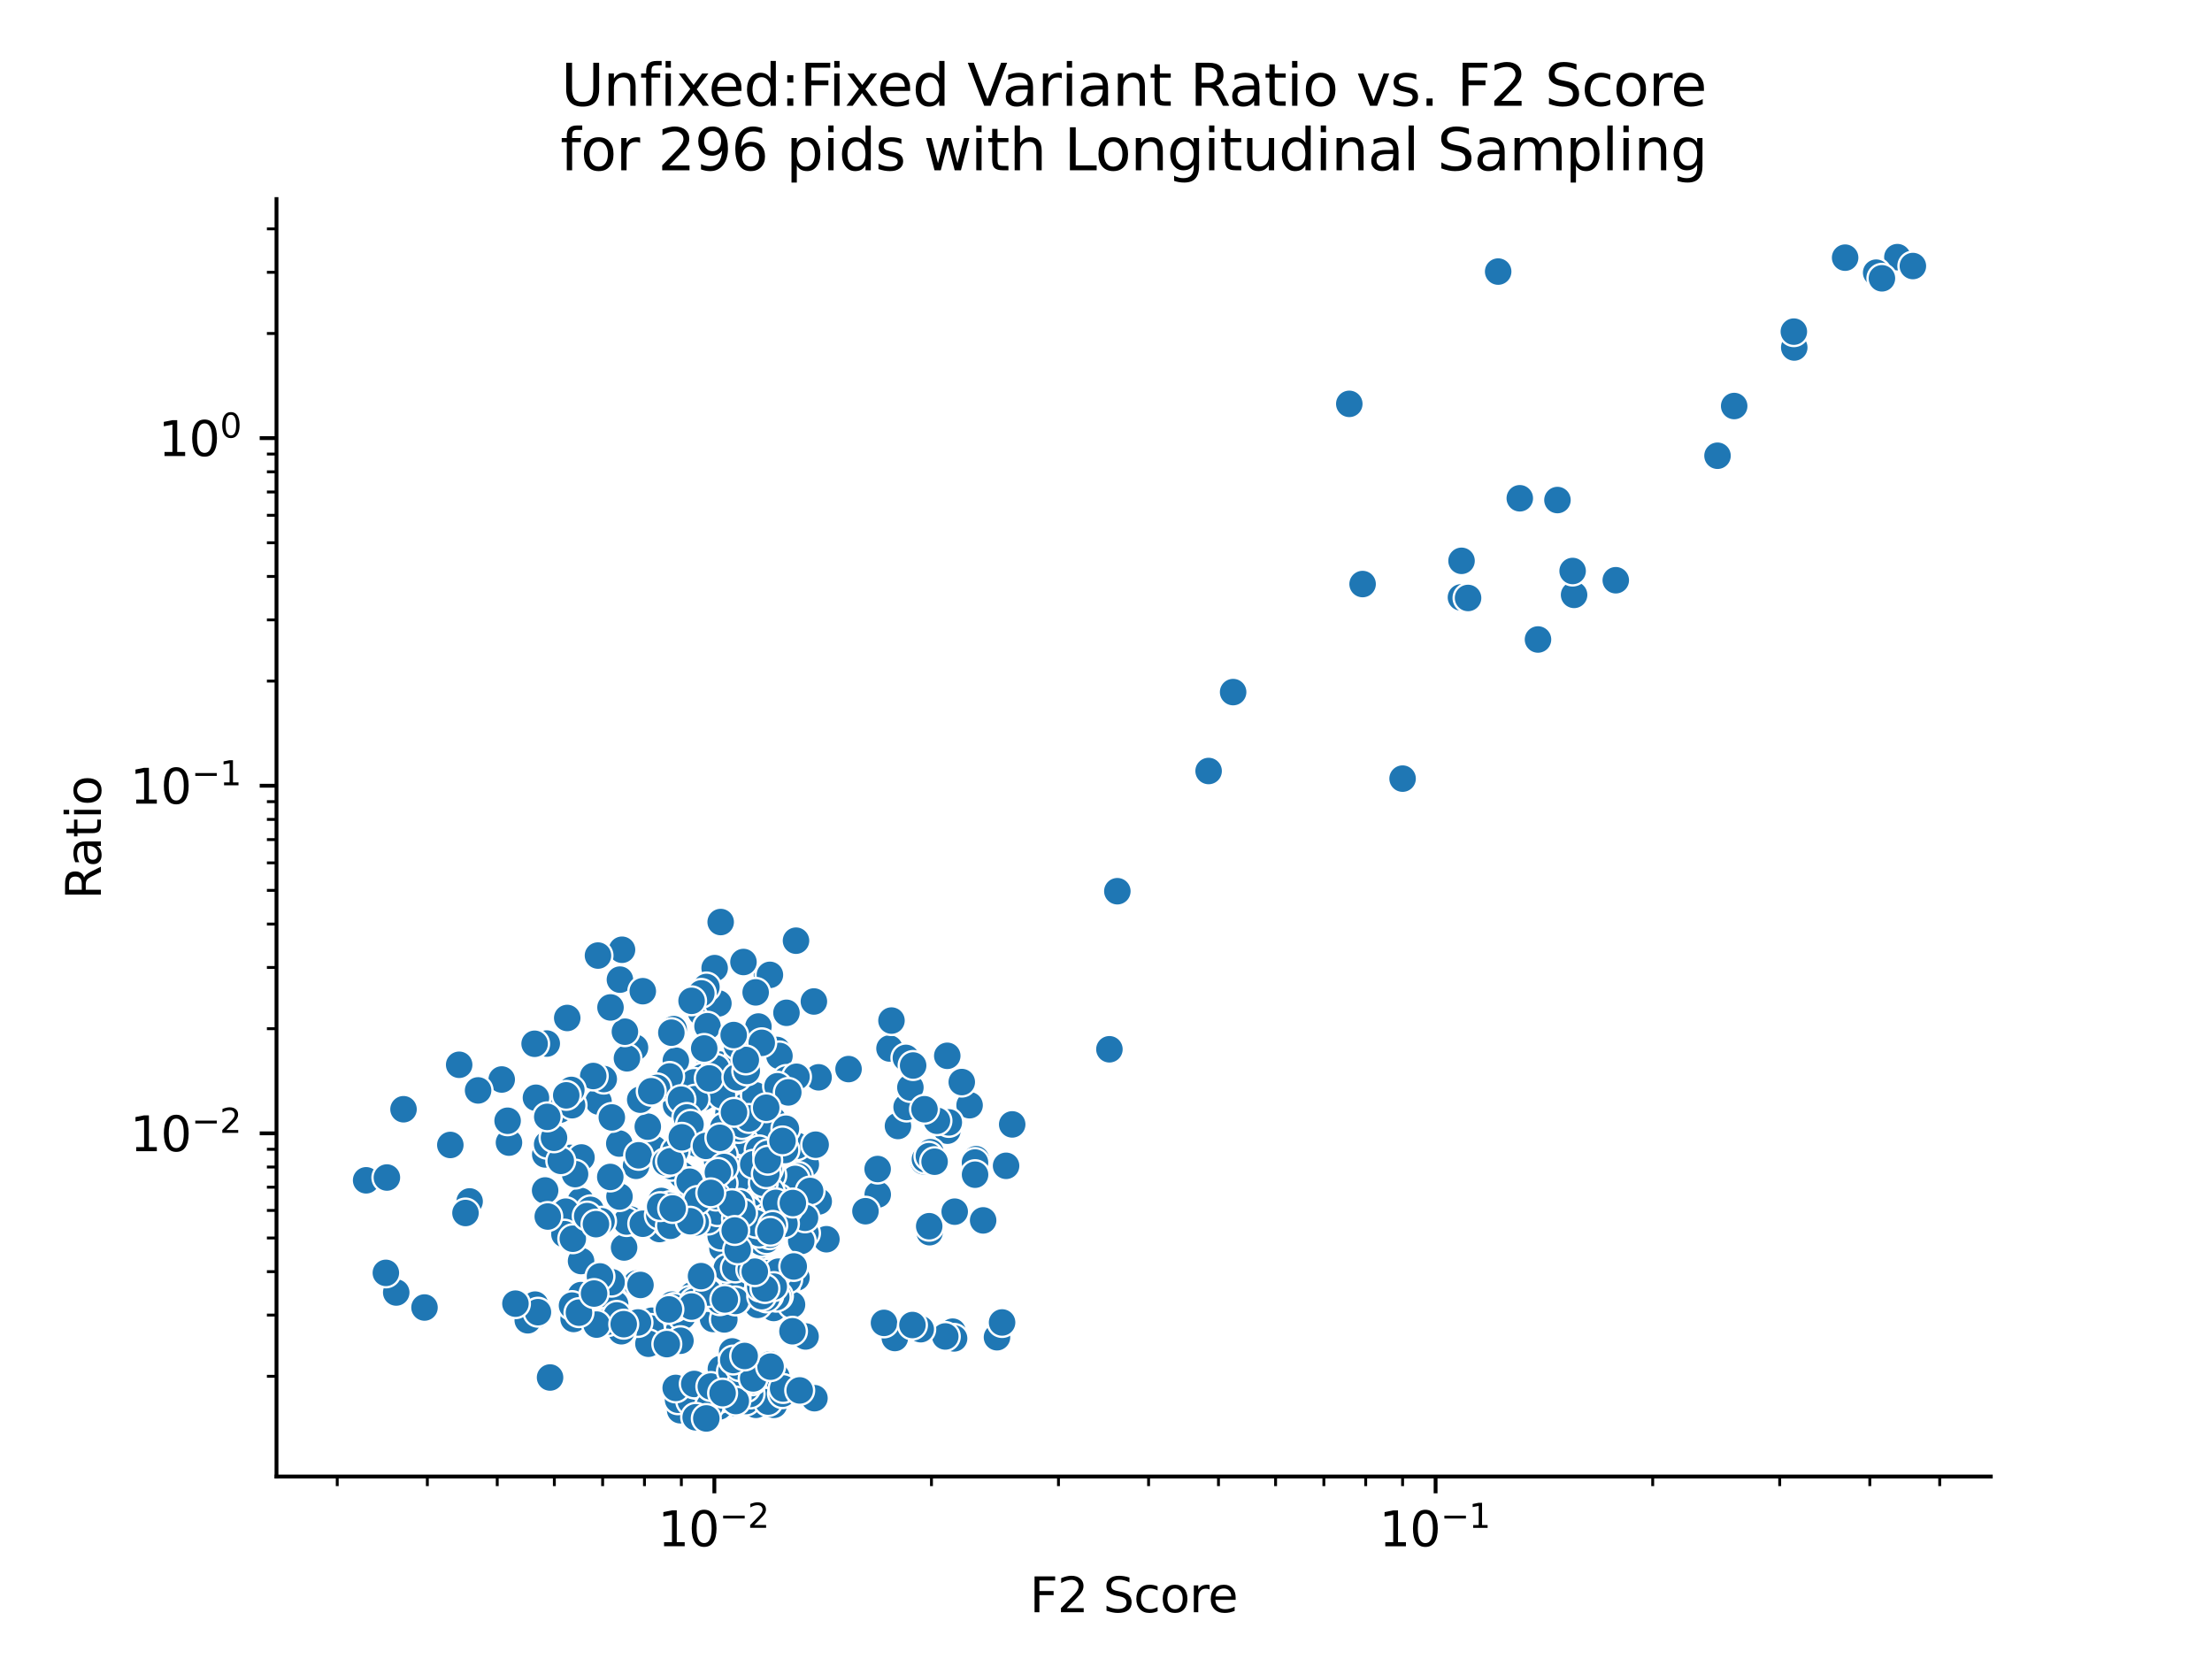 <?xml version="1.0" encoding="utf-8" standalone="no"?>
<!DOCTYPE svg PUBLIC "-//W3C//DTD SVG 1.1//EN"
  "http://www.w3.org/Graphics/SVG/1.1/DTD/svg11.dtd">
<svg xmlns:xlink="http://www.w3.org/1999/xlink" width="460.8pt" height="345.6pt" viewBox="0 0 460.8 345.6" xmlns="http://www.w3.org/2000/svg" version="1.1">
 <defs>
  <style type="text/css">*{stroke-linejoin: round; stroke-linecap: butt}</style>
 </defs>
 <g id="figure_1">
  <g id="patch_1">
   <path d="M 0 345.6 
L 460.8 345.6 
L 460.8 0 
L 0 0 
z
" style="fill: #ffffff"/>
  </g>
  <g id="axes_1">
   <g id="patch_2">
    <path d="M 57.6 307.584 
L 414.72 307.584 
L 414.72 41.472 
L 57.6 41.472 
z
" style="fill: #ffffff"/>
   </g>
   <g id="PathCollection_1">
    <defs>
     <path id="m314217bbb4" d="M 0 3 
C 0.796 3 1.559 2.684 2.121 2.121 
C 2.684 1.559 3 0.796 3 0 
C 3 -0.796 2.684 -1.559 2.121 -2.121 
C 1.559 -2.684 0.796 -3 0 -3 
C -0.796 -3 -1.559 -2.684 -2.121 -2.121 
C -2.684 -1.559 -3 -0.796 -3 0 
C -3 0.796 -2.684 1.559 -2.121 2.121 
C -1.559 2.684 -0.796 3 0 3 
z
" style="stroke: #ffffff; stroke-width: 0.48"/>
    </defs>
    <g clip-path="url(#p65e92b15de)">
     <use xlink:href="#m314217bbb4" x="156.278" y="238.979" style="fill: #1f77b4; stroke: #ffffff; stroke-width: 0.48"/>
     <use xlink:href="#m314217bbb4" x="142.818" y="272.179" style="fill: #1f77b4; stroke: #ffffff; stroke-width: 0.48"/>
     <use xlink:href="#m314217bbb4" x="140.845" y="274.949" style="fill: #1f77b4; stroke: #ffffff; stroke-width: 0.48"/>
     <use xlink:href="#m314217bbb4" x="132.502" y="242.861" style="fill: #1f77b4; stroke: #ffffff; stroke-width: 0.48"/>
     <use xlink:href="#m314217bbb4" x="150.755" y="292.495" style="fill: #1f77b4; stroke: #ffffff; stroke-width: 0.48"/>
     <use xlink:href="#m314217bbb4" x="149.56" y="272.229" style="fill: #1f77b4; stroke: #ffffff; stroke-width: 0.48"/>
     <use xlink:href="#m314217bbb4" x="192.375" y="241.917" style="fill: #1f77b4; stroke: #ffffff; stroke-width: 0.48"/>
     <use xlink:href="#m314217bbb4" x="144.24" y="249.521" style="fill: #1f77b4; stroke: #ffffff; stroke-width: 0.48"/>
     <use xlink:href="#m314217bbb4" x="120.444" y="253.514" style="fill: #1f77b4; stroke: #ffffff; stroke-width: 0.48"/>
     <use xlink:href="#m314217bbb4" x="119.497" y="274.766" style="fill: #1f77b4; stroke: #ffffff; stroke-width: 0.48"/>
     <use xlink:href="#m314217bbb4" x="147.773" y="220.396" style="fill: #1f77b4; stroke: #ffffff; stroke-width: 0.48"/>
     <use xlink:href="#m314217bbb4" x="145.074" y="250.181" style="fill: #1f77b4; stroke: #ffffff; stroke-width: 0.48"/>
     <use xlink:href="#m314217bbb4" x="141.693" y="293.777" style="fill: #1f77b4; stroke: #ffffff; stroke-width: 0.48"/>
     <use xlink:href="#m314217bbb4" x="149.876" y="221.765" style="fill: #1f77b4; stroke: #ffffff; stroke-width: 0.48"/>
     <use xlink:href="#m314217bbb4" x="187.063" y="234.566" style="fill: #1f77b4; stroke: #ffffff; stroke-width: 0.48"/>
     <use xlink:href="#m314217bbb4" x="152.411" y="241.566" style="fill: #1f77b4; stroke: #ffffff; stroke-width: 0.48"/>
     <use xlink:href="#m314217bbb4" x="151.493" y="272.229" style="fill: #1f77b4; stroke: #ffffff; stroke-width: 0.48"/>
     <use xlink:href="#m314217bbb4" x="161.167" y="272.477" style="fill: #1f77b4; stroke: #ffffff; stroke-width: 0.48"/>
     <use xlink:href="#m314217bbb4" x="151.733" y="254.288" style="fill: #1f77b4; stroke: #ffffff; stroke-width: 0.48"/>
     <use xlink:href="#m314217bbb4" x="140.79" y="220.961" style="fill: #1f77b4; stroke: #ffffff; stroke-width: 0.48"/>
     <use xlink:href="#m314217bbb4" x="154.18" y="255.357" style="fill: #1f77b4; stroke: #ffffff; stroke-width: 0.48"/>
     <use xlink:href="#m314217bbb4" x="170.526" y="224.427" style="fill: #1f77b4; stroke: #ffffff; stroke-width: 0.48"/>
     <use xlink:href="#m314217bbb4" x="165.912" y="266.145" style="fill: #1f77b4; stroke: #ffffff; stroke-width: 0.48"/>
     <use xlink:href="#m314217bbb4" x="146.358" y="225.656" style="fill: #1f77b4; stroke: #ffffff; stroke-width: 0.48"/>
     <use xlink:href="#m314217bbb4" x="141.812" y="272.968" style="fill: #1f77b4; stroke: #ffffff; stroke-width: 0.48"/>
     <use xlink:href="#m314217bbb4" x="159.069" y="243.05" style="fill: #1f77b4; stroke: #ffffff; stroke-width: 0.48"/>
     <use xlink:href="#m314217bbb4" x="150.065" y="235.991" style="fill: #1f77b4; stroke: #ffffff; stroke-width: 0.48"/>
     <use xlink:href="#m314217bbb4" x="163.549" y="268.08" style="fill: #1f77b4; stroke: #ffffff; stroke-width: 0.48"/>
     <use xlink:href="#m314217bbb4" x="320.392" y="133.22" style="fill: #1f77b4; stroke: #ffffff; stroke-width: 0.48"/>
     <use xlink:href="#m314217bbb4" x="154.391" y="234.921" style="fill: #1f77b4; stroke: #ffffff; stroke-width: 0.48"/>
     <use xlink:href="#m314217bbb4" x="157.525" y="269.525" style="fill: #1f77b4; stroke: #ffffff; stroke-width: 0.48"/>
     <use xlink:href="#m314217bbb4" x="143.358" y="229.663" style="fill: #1f77b4; stroke: #ffffff; stroke-width: 0.48"/>
     <use xlink:href="#m314217bbb4" x="157.996" y="213.845" style="fill: #1f77b4; stroke: #ffffff; stroke-width: 0.48"/>
     <use xlink:href="#m314217bbb4" x="148.938" y="255.442" style="fill: #1f77b4; stroke: #ffffff; stroke-width: 0.48"/>
     <use xlink:href="#m314217bbb4" x="154.998" y="234.15" style="fill: #1f77b4; stroke: #ffffff; stroke-width: 0.48"/>
     <use xlink:href="#m314217bbb4" x="157.197" y="263.693" style="fill: #1f77b4; stroke: #ffffff; stroke-width: 0.48"/>
     <use xlink:href="#m314217bbb4" x="164.043" y="224.621" style="fill: #1f77b4; stroke: #ffffff; stroke-width: 0.48"/>
     <use xlink:href="#m314217bbb4" x="312.095" y="56.575" style="fill: #1f77b4; stroke: #ffffff; stroke-width: 0.48"/>
     <use xlink:href="#m314217bbb4" x="145.174" y="238.224" style="fill: #1f77b4; stroke: #ffffff; stroke-width: 0.48"/>
     <use xlink:href="#m314217bbb4" x="158.69" y="258.824" style="fill: #1f77b4; stroke: #ffffff; stroke-width: 0.48"/>
     <use xlink:href="#m314217bbb4" x="182.849" y="248.847" style="fill: #1f77b4; stroke: #ffffff; stroke-width: 0.48"/>
     <use xlink:href="#m314217bbb4" x="185.299" y="218.418" style="fill: #1f77b4; stroke: #ffffff; stroke-width: 0.48"/>
     <use xlink:href="#m314217bbb4" x="113.56" y="247.997" style="fill: #1f77b4; stroke: #ffffff; stroke-width: 0.48"/>
     <use xlink:href="#m314217bbb4" x="104.517" y="224.879" style="fill: #1f77b4; stroke: #ffffff; stroke-width: 0.48"/>
     <use xlink:href="#m314217bbb4" x="149.619" y="251.939" style="fill: #1f77b4; stroke: #ffffff; stroke-width: 0.48"/>
     <use xlink:href="#m314217bbb4" x="146.356" y="224.427" style="fill: #1f77b4; stroke: #ffffff; stroke-width: 0.48"/>
     <use xlink:href="#m314217bbb4" x="164.436" y="249.929" style="fill: #1f77b4; stroke: #ffffff; stroke-width: 0.48"/>
     <use xlink:href="#m314217bbb4" x="166.819" y="242.22" style="fill: #1f77b4; stroke: #ffffff; stroke-width: 0.48"/>
     <use xlink:href="#m314217bbb4" x="152.203" y="245.766" style="fill: #1f77b4; stroke: #ffffff; stroke-width: 0.48"/>
     <use xlink:href="#m314217bbb4" x="155.277" y="224.07" style="fill: #1f77b4; stroke: #ffffff; stroke-width: 0.48"/>
     <use xlink:href="#m314217bbb4" x="167.87" y="242.555" style="fill: #1f77b4; stroke: #ffffff; stroke-width: 0.48"/>
     <use xlink:href="#m314217bbb4" x="158.887" y="265.719" style="fill: #1f77b4; stroke: #ffffff; stroke-width: 0.48"/>
     <use xlink:href="#m314217bbb4" x="148.874" y="201.676" style="fill: #1f77b4; stroke: #ffffff; stroke-width: 0.48"/>
     <use xlink:href="#m314217bbb4" x="145.665" y="249.929" style="fill: #1f77b4; stroke: #ffffff; stroke-width: 0.48"/>
     <use xlink:href="#m314217bbb4" x="143.37" y="245.939" style="fill: #1f77b4; stroke: #ffffff; stroke-width: 0.48"/>
     <use xlink:href="#m314217bbb4" x="149.973" y="267.039" style="fill: #1f77b4; stroke: #ffffff; stroke-width: 0.48"/>
     <use xlink:href="#m314217bbb4" x="154.057" y="235.084" style="fill: #1f77b4; stroke: #ffffff; stroke-width: 0.48"/>
     <use xlink:href="#m314217bbb4" x="157.463" y="292.652" style="fill: #1f77b4; stroke: #ffffff; stroke-width: 0.48"/>
     <use xlink:href="#m314217bbb4" x="155.293" y="221.343" style="fill: #1f77b4; stroke: #ffffff; stroke-width: 0.48"/>
     <use xlink:href="#m314217bbb4" x="154.783" y="245.123" style="fill: #1f77b4; stroke: #ffffff; stroke-width: 0.48"/>
     <use xlink:href="#m314217bbb4" x="149.345" y="209.499" style="fill: #1f77b4; stroke: #ffffff; stroke-width: 0.48"/>
     <use xlink:href="#m314217bbb4" x="158.48" y="247.068" style="fill: #1f77b4; stroke: #ffffff; stroke-width: 0.48"/>
     <use xlink:href="#m314217bbb4" x="161.02" y="233.302" style="fill: #1f77b4; stroke: #ffffff; stroke-width: 0.48"/>
     <use xlink:href="#m314217bbb4" x="155.699" y="246.395" style="fill: #1f77b4; stroke: #ffffff; stroke-width: 0.48"/>
     <use xlink:href="#m314217bbb4" x="135.806" y="275.131" style="fill: #1f77b4; stroke: #ffffff; stroke-width: 0.48"/>
     <use xlink:href="#m314217bbb4" x="140.007" y="271.777" style="fill: #1f77b4; stroke: #ffffff; stroke-width: 0.48"/>
     <use xlink:href="#m314217bbb4" x="146.443" y="228.583" style="fill: #1f77b4; stroke: #ffffff; stroke-width: 0.48"/>
     <use xlink:href="#m314217bbb4" x="162.962" y="254.581" style="fill: #1f77b4; stroke: #ffffff; stroke-width: 0.48"/>
     <use xlink:href="#m314217bbb4" x="151.755" y="231.837" style="fill: #1f77b4; stroke: #ffffff; stroke-width: 0.48"/>
     <use xlink:href="#m314217bbb4" x="111.474" y="274.115" style="fill: #1f77b4; stroke: #ffffff; stroke-width: 0.48"/>
     <use xlink:href="#m314217bbb4" x="118.8" y="241.212" style="fill: #1f77b4; stroke: #ffffff; stroke-width: 0.48"/>
     <use xlink:href="#m314217bbb4" x="144.56" y="225.473" style="fill: #1f77b4; stroke: #ffffff; stroke-width: 0.48"/>
     <use xlink:href="#m314217bbb4" x="153.993" y="219.973" style="fill: #1f77b4; stroke: #ffffff; stroke-width: 0.48"/>
     <use xlink:href="#m314217bbb4" x="148.57" y="240.032" style="fill: #1f77b4; stroke: #ffffff; stroke-width: 0.48"/>
     <use xlink:href="#m314217bbb4" x="149.393" y="241.917" style="fill: #1f77b4; stroke: #ffffff; stroke-width: 0.48"/>
     <use xlink:href="#m314217bbb4" x="281.083" y="84.131" style="fill: #1f77b4; stroke: #ffffff; stroke-width: 0.48"/>
     <use xlink:href="#m314217bbb4" x="166.311" y="245.064" style="fill: #1f77b4; stroke: #ffffff; stroke-width: 0.48"/>
     <use xlink:href="#m314217bbb4" x="151.379" y="266.98" style="fill: #1f77b4; stroke: #ffffff; stroke-width: 0.48"/>
     <use xlink:href="#m314217bbb4" x="157.397" y="256.936" style="fill: #1f77b4; stroke: #ffffff; stroke-width: 0.48"/>
     <use xlink:href="#m314217bbb4" x="93.812" y="238.516" style="fill: #1f77b4; stroke: #ffffff; stroke-width: 0.48"/>
     <use xlink:href="#m314217bbb4" x="109.942" y="275.04" style="fill: #1f77b4; stroke: #ffffff; stroke-width: 0.48"/>
     <use xlink:href="#m314217bbb4" x="156.227" y="285.03" style="fill: #1f77b4; stroke: #ffffff; stroke-width: 0.48"/>
     <use xlink:href="#m314217bbb4" x="152.235" y="253.963" style="fill: #1f77b4; stroke: #ffffff; stroke-width: 0.48"/>
     <use xlink:href="#m314217bbb4" x="161.424" y="227.383" style="fill: #1f77b4; stroke: #ffffff; stroke-width: 0.48"/>
     <use xlink:href="#m314217bbb4" x="152.45" y="237.329" style="fill: #1f77b4; stroke: #ffffff; stroke-width: 0.48"/>
     <use xlink:href="#m314217bbb4" x="166.004" y="238.69" style="fill: #1f77b4; stroke: #ffffff; stroke-width: 0.48"/>
     <use xlink:href="#m314217bbb4" x="159.584" y="233.587" style="fill: #1f77b4; stroke: #ffffff; stroke-width: 0.48"/>
     <use xlink:href="#m314217bbb4" x="162.999" y="268.81" style="fill: #1f77b4; stroke: #ffffff; stroke-width: 0.48"/>
     <use xlink:href="#m314217bbb4" x="164.991" y="271.777" style="fill: #1f77b4; stroke: #ffffff; stroke-width: 0.48"/>
     <use xlink:href="#m314217bbb4" x="163.492" y="290.273" style="fill: #1f77b4; stroke: #ffffff; stroke-width: 0.48"/>
     <use xlink:href="#m314217bbb4" x="172.157" y="258.155" style="fill: #1f77b4; stroke: #ffffff; stroke-width: 0.48"/>
     <use xlink:href="#m314217bbb4" x="357.79" y="94.939" style="fill: #1f77b4; stroke: #ffffff; stroke-width: 0.48"/>
     <use xlink:href="#m314217bbb4" x="148.546" y="274.766" style="fill: #1f77b4; stroke: #ffffff; stroke-width: 0.48"/>
     <use xlink:href="#m314217bbb4" x="152.643" y="239.566" style="fill: #1f77b4; stroke: #ffffff; stroke-width: 0.48"/>
     <use xlink:href="#m314217bbb4" x="207.69" y="278.572" style="fill: #1f77b4; stroke: #ffffff; stroke-width: 0.48"/>
     <use xlink:href="#m314217bbb4" x="160.24" y="248.531" style="fill: #1f77b4; stroke: #ffffff; stroke-width: 0.48"/>
     <use xlink:href="#m314217bbb4" x="154.193" y="246.395" style="fill: #1f77b4; stroke: #ffffff; stroke-width: 0.48"/>
     <use xlink:href="#m314217bbb4" x="157.089" y="247.509" style="fill: #1f77b4; stroke: #ffffff; stroke-width: 0.48"/>
     <use xlink:href="#m314217bbb4" x="145.877" y="253.874" style="fill: #1f77b4; stroke: #ffffff; stroke-width: 0.48"/>
     <use xlink:href="#m314217bbb4" x="139.5" y="224.244" style="fill: #1f77b4; stroke: #ffffff; stroke-width: 0.48"/>
     <use xlink:href="#m314217bbb4" x="156.988" y="252.875" style="fill: #1f77b4; stroke: #ffffff; stroke-width: 0.48"/>
     <use xlink:href="#m314217bbb4" x="161.839" y="218.723" style="fill: #1f77b4; stroke: #ffffff; stroke-width: 0.48"/>
     <use xlink:href="#m314217bbb4" x="159.768" y="203.081" style="fill: #1f77b4; stroke: #ffffff; stroke-width: 0.48"/>
     <use xlink:href="#m314217bbb4" x="162.441" y="253.635" style="fill: #1f77b4; stroke: #ffffff; stroke-width: 0.48"/>
     <use xlink:href="#m314217bbb4" x="170.556" y="250.281" style="fill: #1f77b4; stroke: #ffffff; stroke-width: 0.48"/>
     <use xlink:href="#m314217bbb4" x="160.876" y="251.17" style="fill: #1f77b4; stroke: #ffffff; stroke-width: 0.48"/>
     <use xlink:href="#m314217bbb4" x="164.096" y="266.506" style="fill: #1f77b4; stroke: #ffffff; stroke-width: 0.48"/>
     <use xlink:href="#m314217bbb4" x="155.265" y="246.901" style="fill: #1f77b4; stroke: #ffffff; stroke-width: 0.48"/>
     <use xlink:href="#m314217bbb4" x="159.66" y="269.032" style="fill: #1f77b4; stroke: #ffffff; stroke-width: 0.48"/>
     <use xlink:href="#m314217bbb4" x="140.338" y="214.388" style="fill: #1f77b4; stroke: #ffffff; stroke-width: 0.48"/>
     <use xlink:href="#m314217bbb4" x="167.802" y="256.882" style="fill: #1f77b4; stroke: #ffffff; stroke-width: 0.48"/>
     <use xlink:href="#m314217bbb4" x="154.321" y="249.367" style="fill: #1f77b4; stroke: #ffffff; stroke-width: 0.48"/>
     <use xlink:href="#m314217bbb4" x="156.272" y="238.921" style="fill: #1f77b4; stroke: #ffffff; stroke-width: 0.48"/>
     <use xlink:href="#m314217bbb4" x="159.269" y="255.442" style="fill: #1f77b4; stroke: #ffffff; stroke-width: 0.48"/>
     <use xlink:href="#m314217bbb4" x="153.578" y="231.353" style="fill: #1f77b4; stroke: #ffffff; stroke-width: 0.48"/>
     <use xlink:href="#m314217bbb4" x="155.03" y="230.613" style="fill: #1f77b4; stroke: #ffffff; stroke-width: 0.48"/>
     <use xlink:href="#m314217bbb4" x="169.55" y="208.627" style="fill: #1f77b4; stroke: #ffffff; stroke-width: 0.48"/>
     <use xlink:href="#m314217bbb4" x="163.516" y="239.566" style="fill: #1f77b4; stroke: #ffffff; stroke-width: 0.48"/>
     <use xlink:href="#m314217bbb4" x="148.758" y="224.823" style="fill: #1f77b4; stroke: #ffffff; stroke-width: 0.48"/>
     <use xlink:href="#m314217bbb4" x="124.688" y="229.469" style="fill: #1f77b4; stroke: #ffffff; stroke-width: 0.48"/>
     <use xlink:href="#m314217bbb4" x="140.852" y="230.236" style="fill: #1f77b4; stroke: #ffffff; stroke-width: 0.48"/>
     <use xlink:href="#m314217bbb4" x="165.233" y="255.724" style="fill: #1f77b4; stroke: #ffffff; stroke-width: 0.48"/>
     <use xlink:href="#m314217bbb4" x="162.164" y="269.956" style="fill: #1f77b4; stroke: #ffffff; stroke-width: 0.48"/>
     <use xlink:href="#m314217bbb4" x="163.836" y="210.985" style="fill: #1f77b4; stroke: #ffffff; stroke-width: 0.48"/>
     <use xlink:href="#m314217bbb4" x="146.039" y="210.897" style="fill: #1f77b4; stroke: #ffffff; stroke-width: 0.48"/>
     <use xlink:href="#m314217bbb4" x="188.863" y="230.613" style="fill: #1f77b4; stroke: #ffffff; stroke-width: 0.48"/>
     <use xlink:href="#m314217bbb4" x="197.333" y="219.944" style="fill: #1f77b4; stroke: #ffffff; stroke-width: 0.48"/>
     <use xlink:href="#m314217bbb4" x="153.032" y="269.307" style="fill: #1f77b4; stroke: #ffffff; stroke-width: 0.48"/>
     <use xlink:href="#m314217bbb4" x="150.499" y="260.022" style="fill: #1f77b4; stroke: #ffffff; stroke-width: 0.48"/>
     <use xlink:href="#m314217bbb4" x="154.879" y="200.403" style="fill: #1f77b4; stroke: #ffffff; stroke-width: 0.48"/>
     <use xlink:href="#m314217bbb4" x="159.516" y="255.948" style="fill: #1f77b4; stroke: #ffffff; stroke-width: 0.48"/>
     <use xlink:href="#m314217bbb4" x="395.261" y="53.568" style="fill: #1f77b4; stroke: #ffffff; stroke-width: 0.48"/>
     <use xlink:href="#m314217bbb4" x="157.362" y="228.181" style="fill: #1f77b4; stroke: #ffffff; stroke-width: 0.48"/>
     <use xlink:href="#m314217bbb4" x="165.652" y="245.592" style="fill: #1f77b4; stroke: #ffffff; stroke-width: 0.48"/>
     <use xlink:href="#m314217bbb4" x="160.161" y="255.158" style="fill: #1f77b4; stroke: #ffffff; stroke-width: 0.48"/>
     <use xlink:href="#m314217bbb4" x="384.374" y="53.675" style="fill: #1f77b4; stroke: #ffffff; stroke-width: 0.48"/>
     <use xlink:href="#m314217bbb4" x="162.374" y="219.973" style="fill: #1f77b4; stroke: #ffffff; stroke-width: 0.48"/>
     <use xlink:href="#m314217bbb4" x="162.672" y="288.363" style="fill: #1f77b4; stroke: #ffffff; stroke-width: 0.48"/>
     <use xlink:href="#m314217bbb4" x="158.848" y="244.467" style="fill: #1f77b4; stroke: #ffffff; stroke-width: 0.48"/>
     <use xlink:href="#m314217bbb4" x="169.666" y="291.268" style="fill: #1f77b4; stroke: #ffffff; stroke-width: 0.48"/>
     <use xlink:href="#m314217bbb4" x="160.396" y="269.525" style="fill: #1f77b4; stroke: #ffffff; stroke-width: 0.48"/>
     <use xlink:href="#m314217bbb4" x="154.72" y="288.837" style="fill: #1f77b4; stroke: #ffffff; stroke-width: 0.48"/>
     <use xlink:href="#m314217bbb4" x="157.744" y="237.57" style="fill: #1f77b4; stroke: #ffffff; stroke-width: 0.48"/>
     <use xlink:href="#m314217bbb4" x="169.916" y="238.458" style="fill: #1f77b4; stroke: #ffffff; stroke-width: 0.48"/>
     <use xlink:href="#m314217bbb4" x="152.163" y="271.37" style="fill: #1f77b4; stroke: #ffffff; stroke-width: 0.48"/>
     <use xlink:href="#m314217bbb4" x="163.837" y="224.879" style="fill: #1f77b4; stroke: #ffffff; stroke-width: 0.48"/>
     <use xlink:href="#m314217bbb4" x="151.762" y="241.033" style="fill: #1f77b4; stroke: #ffffff; stroke-width: 0.48"/>
     <use xlink:href="#m314217bbb4" x="149.632" y="257.205" style="fill: #1f77b4; stroke: #ffffff; stroke-width: 0.48"/>
     <use xlink:href="#m314217bbb4" x="161.181" y="253.814" style="fill: #1f77b4; stroke: #ffffff; stroke-width: 0.48"/>
     <use xlink:href="#m314217bbb4" x="198.882" y="252.411" style="fill: #1f77b4; stroke: #ffffff; stroke-width: 0.48"/>
     <use xlink:href="#m314217bbb4" x="201.984" y="230.236" style="fill: #1f77b4; stroke: #ffffff; stroke-width: 0.48"/>
     <use xlink:href="#m314217bbb4" x="398.487" y="55.42" style="fill: #1f77b4; stroke: #ffffff; stroke-width: 0.48"/>
     <use xlink:href="#m314217bbb4" x="161.674" y="290.83" style="fill: #1f77b4; stroke: #ffffff; stroke-width: 0.48"/>
     <use xlink:href="#m314217bbb4" x="160.131" y="235.03" style="fill: #1f77b4; stroke: #ffffff; stroke-width: 0.48"/>
     <use xlink:href="#m314217bbb4" x="159.672" y="258.259" style="fill: #1f77b4; stroke: #ffffff; stroke-width: 0.48"/>
     <use xlink:href="#m314217bbb4" x="155.418" y="240.546" style="fill: #1f77b4; stroke: #ffffff; stroke-width: 0.48"/>
     <use xlink:href="#m314217bbb4" x="159.054" y="247.399" style="fill: #1f77b4; stroke: #ffffff; stroke-width: 0.48"/>
     <use xlink:href="#m314217bbb4" x="158.454" y="240.763" style="fill: #1f77b4; stroke: #ffffff; stroke-width: 0.48"/>
     <use xlink:href="#m314217bbb4" x="150.442" y="244.104" style="fill: #1f77b4; stroke: #ffffff; stroke-width: 0.48"/>
     <use xlink:href="#m314217bbb4" x="156.192" y="288.304" style="fill: #1f77b4; stroke: #ffffff; stroke-width: 0.48"/>
     <use xlink:href="#m314217bbb4" x="151.646" y="267.39" style="fill: #1f77b4; stroke: #ffffff; stroke-width: 0.48"/>
     <use xlink:href="#m314217bbb4" x="154.933" y="237.75" style="fill: #1f77b4; stroke: #ffffff; stroke-width: 0.48"/>
     <use xlink:href="#m314217bbb4" x="160.772" y="244.827" style="fill: #1f77b4; stroke: #ffffff; stroke-width: 0.48"/>
     <use xlink:href="#m314217bbb4" x="155.431" y="286.457" style="fill: #1f77b4; stroke: #ffffff; stroke-width: 0.48"/>
     <use xlink:href="#m314217bbb4" x="150.713" y="289.304" style="fill: #1f77b4; stroke: #ffffff; stroke-width: 0.48"/>
     <use xlink:href="#m314217bbb4" x="210.859" y="234.234" style="fill: #1f77b4; stroke: #ffffff; stroke-width: 0.48"/>
     <use xlink:href="#m314217bbb4" x="390.84" y="56.803" style="fill: #1f77b4; stroke: #ffffff; stroke-width: 0.48"/>
     <use xlink:href="#m314217bbb4" x="204.805" y="254.229" style="fill: #1f77b4; stroke: #ffffff; stroke-width: 0.48"/>
     <use xlink:href="#m314217bbb4" x="392.039" y="57.977" style="fill: #1f77b4; stroke: #ffffff; stroke-width: 0.48"/>
     <use xlink:href="#m314217bbb4" x="157.835" y="289.535" style="fill: #1f77b4; stroke: #ffffff; stroke-width: 0.48"/>
     <use xlink:href="#m314217bbb4" x="159.189" y="266.744" style="fill: #1f77b4; stroke: #ffffff; stroke-width: 0.48"/>
     <use xlink:href="#m314217bbb4" x="155.21" y="266.024" style="fill: #1f77b4; stroke: #ffffff; stroke-width: 0.48"/>
     <use xlink:href="#m314217bbb4" x="203.318" y="241.478" style="fill: #1f77b4; stroke: #ffffff; stroke-width: 0.48"/>
     <use xlink:href="#m314217bbb4" x="152.622" y="292.652" style="fill: #1f77b4; stroke: #ffffff; stroke-width: 0.48"/>
     <use xlink:href="#m314217bbb4" x="160.941" y="269.307" style="fill: #1f77b4; stroke: #ffffff; stroke-width: 0.48"/>
     <use xlink:href="#m314217bbb4" x="156.389" y="248.051" style="fill: #1f77b4; stroke: #ffffff; stroke-width: 0.48"/>
     <use xlink:href="#m314217bbb4" x="149.139" y="256.115" style="fill: #1f77b4; stroke: #ffffff; stroke-width: 0.48"/>
     <use xlink:href="#m314217bbb4" x="150.665" y="240.582" style="fill: #1f77b4; stroke: #ffffff; stroke-width: 0.48"/>
     <use xlink:href="#m314217bbb4" x="158.247" y="254.813" style="fill: #1f77b4; stroke: #ffffff; stroke-width: 0.48"/>
     <use xlink:href="#m314217bbb4" x="157.836" y="271.828" style="fill: #1f77b4; stroke: #ffffff; stroke-width: 0.48"/>
     <use xlink:href="#m314217bbb4" x="156.9" y="267.679" style="fill: #1f77b4; stroke: #ffffff; stroke-width: 0.48"/>
     <use xlink:href="#m314217bbb4" x="154.64" y="254.986" style="fill: #1f77b4; stroke: #ffffff; stroke-width: 0.48"/>
     <use xlink:href="#m314217bbb4" x="136.867" y="226.627" style="fill: #1f77b4; stroke: #ffffff; stroke-width: 0.48"/>
     <use xlink:href="#m314217bbb4" x="120.986" y="250.181" style="fill: #1f77b4; stroke: #ffffff; stroke-width: 0.48"/>
     <use xlink:href="#m314217bbb4" x="156.849" y="287.639" style="fill: #1f77b4; stroke: #ffffff; stroke-width: 0.48"/>
     <use xlink:href="#m314217bbb4" x="160.203" y="290.775" style="fill: #1f77b4; stroke: #ffffff; stroke-width: 0.48"/>
     <use xlink:href="#m314217bbb4" x="304.343" y="124.454" style="fill: #1f77b4; stroke: #ffffff; stroke-width: 0.48"/>
     <use xlink:href="#m314217bbb4" x="157.237" y="268.81" style="fill: #1f77b4; stroke: #ffffff; stroke-width: 0.48"/>
     <use xlink:href="#m314217bbb4" x="131.348" y="254.052" style="fill: #1f77b4; stroke: #ffffff; stroke-width: 0.48"/>
     <use xlink:href="#m314217bbb4" x="130.012" y="259.874" style="fill: #1f77b4; stroke: #ffffff; stroke-width: 0.48"/>
     <use xlink:href="#m314217bbb4" x="144.309" y="269.741" style="fill: #1f77b4; stroke: #ffffff; stroke-width: 0.48"/>
     <use xlink:href="#m314217bbb4" x="193.651" y="256.692" style="fill: #1f77b4; stroke: #ffffff; stroke-width: 0.48"/>
     <use xlink:href="#m314217bbb4" x="150.383" y="228.167" style="fill: #1f77b4; stroke: #ffffff; stroke-width: 0.48"/>
     <use xlink:href="#m314217bbb4" x="153.515" y="217.749" style="fill: #1f77b4; stroke: #ffffff; stroke-width: 0.48"/>
     <use xlink:href="#m314217bbb4" x="305.825" y="124.57" style="fill: #1f77b4; stroke: #ffffff; stroke-width: 0.48"/>
     <use xlink:href="#m314217bbb4" x="156.617" y="248.584" style="fill: #1f77b4; stroke: #ffffff; stroke-width: 0.48"/>
     <use xlink:href="#m314217bbb4" x="165.926" y="224.313" style="fill: #1f77b4; stroke: #ffffff; stroke-width: 0.48"/>
     <use xlink:href="#m314217bbb4" x="144.789" y="228.98" style="fill: #1f77b4; stroke: #ffffff; stroke-width: 0.48"/>
     <use xlink:href="#m314217bbb4" x="149.655" y="209.028" style="fill: #1f77b4; stroke: #ffffff; stroke-width: 0.48"/>
     <use xlink:href="#m314217bbb4" x="116.613" y="231.169" style="fill: #1f77b4; stroke: #ffffff; stroke-width: 0.48"/>
     <use xlink:href="#m314217bbb4" x="129.008" y="238.224" style="fill: #1f77b4; stroke: #ffffff; stroke-width: 0.48"/>
     <use xlink:href="#m314217bbb4" x="147.156" y="205.608" style="fill: #1f77b4; stroke: #ffffff; stroke-width: 0.48"/>
     <use xlink:href="#m314217bbb4" x="150.262" y="248.051" style="fill: #1f77b4; stroke: #ffffff; stroke-width: 0.48"/>
     <use xlink:href="#m314217bbb4" x="150.505" y="249.624" style="fill: #1f77b4; stroke: #ffffff; stroke-width: 0.48"/>
     <use xlink:href="#m314217bbb4" x="125.773" y="224.789" style="fill: #1f77b4; stroke: #ffffff; stroke-width: 0.48"/>
     <use xlink:href="#m314217bbb4" x="154.194" y="244.043" style="fill: #1f77b4; stroke: #ffffff; stroke-width: 0.48"/>
     <use xlink:href="#m314217bbb4" x="155.113" y="268.921" style="fill: #1f77b4; stroke: #ffffff; stroke-width: 0.48"/>
     <use xlink:href="#m314217bbb4" x="160.388" y="203.081" style="fill: #1f77b4; stroke: #ffffff; stroke-width: 0.48"/>
     <use xlink:href="#m314217bbb4" x="136.227" y="239.321" style="fill: #1f77b4; stroke: #ffffff; stroke-width: 0.48"/>
     <use xlink:href="#m314217bbb4" x="149.879" y="291.214" style="fill: #1f77b4; stroke: #ffffff; stroke-width: 0.48"/>
     <use xlink:href="#m314217bbb4" x="159.142" y="247.123" style="fill: #1f77b4; stroke: #ffffff; stroke-width: 0.48"/>
     <use xlink:href="#m314217bbb4" x="152.581" y="292.338" style="fill: #1f77b4; stroke: #ffffff; stroke-width: 0.48"/>
     <use xlink:href="#m314217bbb4" x="143.859" y="254.288" style="fill: #1f77b4; stroke: #ffffff; stroke-width: 0.48"/>
     <use xlink:href="#m314217bbb4" x="161.218" y="292.652" style="fill: #1f77b4; stroke: #ffffff; stroke-width: 0.48"/>
     <use xlink:href="#m314217bbb4" x="129.578" y="197.85" style="fill: #1f77b4; stroke: #ffffff; stroke-width: 0.48"/>
     <use xlink:href="#m314217bbb4" x="132.283" y="218.234" style="fill: #1f77b4; stroke: #ffffff; stroke-width: 0.48"/>
     <use xlink:href="#m314217bbb4" x="97.83" y="250.281" style="fill: #1f77b4; stroke: #ffffff; stroke-width: 0.48"/>
     <use xlink:href="#m314217bbb4" x="96.969" y="252.69" style="fill: #1f77b4; stroke: #ffffff; stroke-width: 0.48"/>
     <use xlink:href="#m314217bbb4" x="151.019" y="254.522" style="fill: #1f77b4; stroke: #ffffff; stroke-width: 0.48"/>
     <use xlink:href="#m314217bbb4" x="158.557" y="288.064" style="fill: #1f77b4; stroke: #ffffff; stroke-width: 0.48"/>
     <use xlink:href="#m314217bbb4" x="129.141" y="204.076" style="fill: #1f77b4; stroke: #ffffff; stroke-width: 0.48"/>
     <use xlink:href="#m314217bbb4" x="139.856" y="215.126" style="fill: #1f77b4; stroke: #ffffff; stroke-width: 0.48"/>
     <use xlink:href="#m314217bbb4" x="151.205" y="257.365" style="fill: #1f77b4; stroke: #ffffff; stroke-width: 0.48"/>
     <use xlink:href="#m314217bbb4" x="152.601" y="245.881" style="fill: #1f77b4; stroke: #ffffff; stroke-width: 0.48"/>
     <use xlink:href="#m314217bbb4" x="168.768" y="248.104" style="fill: #1f77b4; stroke: #ffffff; stroke-width: 0.48"/>
     <use xlink:href="#m314217bbb4" x="159.867" y="290.497" style="fill: #1f77b4; stroke: #ffffff; stroke-width: 0.48"/>
     <use xlink:href="#m314217bbb4" x="166.912" y="258.517" style="fill: #1f77b4; stroke: #ffffff; stroke-width: 0.48"/>
     <use xlink:href="#m314217bbb4" x="133.039" y="240.673" style="fill: #1f77b4; stroke: #ffffff; stroke-width: 0.48"/>
     <use xlink:href="#m314217bbb4" x="118.166" y="212.064" style="fill: #1f77b4; stroke: #ffffff; stroke-width: 0.48"/>
     <use xlink:href="#m314217bbb4" x="123.02" y="252.034" style="fill: #1f77b4; stroke: #ffffff; stroke-width: 0.48"/>
     <use xlink:href="#m314217bbb4" x="198.453" y="277.41" style="fill: #1f77b4; stroke: #ffffff; stroke-width: 0.48"/>
     <use xlink:href="#m314217bbb4" x="117.856" y="252.411" style="fill: #1f77b4; stroke: #ffffff; stroke-width: 0.48"/>
     <use xlink:href="#m314217bbb4" x="127.455" y="232.783" style="fill: #1f77b4; stroke: #ffffff; stroke-width: 0.48"/>
     <use xlink:href="#m314217bbb4" x="197.365" y="235.541" style="fill: #1f77b4; stroke: #ffffff; stroke-width: 0.48"/>
     <use xlink:href="#m314217bbb4" x="188.717" y="220.379" style="fill: #1f77b4; stroke: #ffffff; stroke-width: 0.48"/>
     <use xlink:href="#m314217bbb4" x="158.159" y="239.547" style="fill: #1f77b4; stroke: #ffffff; stroke-width: 0.48"/>
     <use xlink:href="#m314217bbb4" x="150.708" y="234.812" style="fill: #1f77b4; stroke: #ffffff; stroke-width: 0.48"/>
     <use xlink:href="#m314217bbb4" x="123.585" y="224.152" style="fill: #1f77b4; stroke: #ffffff; stroke-width: 0.48"/>
     <use xlink:href="#m314217bbb4" x="121.133" y="241.123" style="fill: #1f77b4; stroke: #ffffff; stroke-width: 0.48"/>
     <use xlink:href="#m314217bbb4" x="151.143" y="273.162" style="fill: #1f77b4; stroke: #ffffff; stroke-width: 0.48"/>
     <use xlink:href="#m314217bbb4" x="198.754" y="278.815" style="fill: #1f77b4; stroke: #ffffff; stroke-width: 0.48"/>
     <use xlink:href="#m314217bbb4" x="141.865" y="229.079" style="fill: #1f77b4; stroke: #ffffff; stroke-width: 0.48"/>
     <use xlink:href="#m314217bbb4" x="157.933" y="289.821" style="fill: #1f77b4; stroke: #ffffff; stroke-width: 0.48"/>
     <use xlink:href="#m314217bbb4" x="155.675" y="255.215" style="fill: #1f77b4; stroke: #ffffff; stroke-width: 0.48"/>
     <use xlink:href="#m314217bbb4" x="153.461" y="270.854" style="fill: #1f77b4; stroke: #ffffff; stroke-width: 0.48"/>
     <use xlink:href="#m314217bbb4" x="153.342" y="269.252" style="fill: #1f77b4; stroke: #ffffff; stroke-width: 0.48"/>
     <use xlink:href="#m314217bbb4" x="163.719" y="235.138" style="fill: #1f77b4; stroke: #ffffff; stroke-width: 0.48"/>
     <use xlink:href="#m314217bbb4" x="149.162" y="222.549" style="fill: #1f77b4; stroke: #ffffff; stroke-width: 0.48"/>
     <use xlink:href="#m314217bbb4" x="144.207" y="254.755" style="fill: #1f77b4; stroke: #ffffff; stroke-width: 0.48"/>
     <use xlink:href="#m314217bbb4" x="156.809" y="289.935" style="fill: #1f77b4; stroke: #ffffff; stroke-width: 0.48"/>
     <use xlink:href="#m314217bbb4" x="147.542" y="269.903" style="fill: #1f77b4; stroke: #ffffff; stroke-width: 0.48"/>
     <use xlink:href="#m314217bbb4" x="292.185" y="162.202" style="fill: #1f77b4; stroke: #ffffff; stroke-width: 0.48"/>
     <use xlink:href="#m314217bbb4" x="143.619" y="270.906" style="fill: #1f77b4; stroke: #ffffff; stroke-width: 0.48"/>
     <use xlink:href="#m314217bbb4" x="154.011" y="268.977" style="fill: #1f77b4; stroke: #ffffff; stroke-width: 0.48"/>
     <use xlink:href="#m314217bbb4" x="140.661" y="239.772" style="fill: #1f77b4; stroke: #ffffff; stroke-width: 0.48"/>
     <use xlink:href="#m314217bbb4" x="316.6" y="103.801" style="fill: #1f77b4; stroke: #ffffff; stroke-width: 0.48"/>
     <use xlink:href="#m314217bbb4" x="162.208" y="249.624" style="fill: #1f77b4; stroke: #ffffff; stroke-width: 0.48"/>
     <use xlink:href="#m314217bbb4" x="151.41" y="253.212" style="fill: #1f77b4; stroke: #ffffff; stroke-width: 0.48"/>
     <use xlink:href="#m314217bbb4" x="154.052" y="254.347" style="fill: #1f77b4; stroke: #ffffff; stroke-width: 0.48"/>
     <use xlink:href="#m314217bbb4" x="155.401" y="291.861" style="fill: #1f77b4; stroke: #ffffff; stroke-width: 0.48"/>
     <use xlink:href="#m314217bbb4" x="135.507" y="276.726" style="fill: #1f77b4; stroke: #ffffff; stroke-width: 0.48"/>
     <use xlink:href="#m314217bbb4" x="137.382" y="256.032" style="fill: #1f77b4; stroke: #ffffff; stroke-width: 0.48"/>
     <use xlink:href="#m314217bbb4" x="141.249" y="291.593" style="fill: #1f77b4; stroke: #ffffff; stroke-width: 0.48"/>
     <use xlink:href="#m314217bbb4" x="150.143" y="237.45" style="fill: #1f77b4; stroke: #ffffff; stroke-width: 0.48"/>
     <use xlink:href="#m314217bbb4" x="153.497" y="245.939" style="fill: #1f77b4; stroke: #ffffff; stroke-width: 0.48"/>
     <use xlink:href="#m314217bbb4" x="149.153" y="255.836" style="fill: #1f77b4; stroke: #ffffff; stroke-width: 0.48"/>
     <use xlink:href="#m314217bbb4" x="153.859" y="235.084" style="fill: #1f77b4; stroke: #ffffff; stroke-width: 0.48"/>
     <use xlink:href="#m314217bbb4" x="150.129" y="192.078" style="fill: #1f77b4; stroke: #ffffff; stroke-width: 0.48"/>
     <use xlink:href="#m314217bbb4" x="161.714" y="270.223" style="fill: #1f77b4; stroke: #ffffff; stroke-width: 0.48"/>
     <use xlink:href="#m314217bbb4" x="146.716" y="289.65" style="fill: #1f77b4; stroke: #ffffff; stroke-width: 0.48"/>
     <use xlink:href="#m314217bbb4" x="152.921" y="255.215" style="fill: #1f77b4; stroke: #ffffff; stroke-width: 0.48"/>
     <use xlink:href="#m314217bbb4" x="119.171" y="230.236" style="fill: #1f77b4; stroke: #ffffff; stroke-width: 0.48"/>
     <use xlink:href="#m314217bbb4" x="139.131" y="254.87" style="fill: #1f77b4; stroke: #ffffff; stroke-width: 0.48"/>
     <use xlink:href="#m314217bbb4" x="124.447" y="268.531" style="fill: #1f77b4; stroke: #ffffff; stroke-width: 0.48"/>
     <use xlink:href="#m314217bbb4" x="147.752" y="224.654" style="fill: #1f77b4; stroke: #ffffff; stroke-width: 0.48"/>
     <use xlink:href="#m314217bbb4" x="130.522" y="254.464" style="fill: #1f77b4; stroke: #ffffff; stroke-width: 0.48"/>
     <use xlink:href="#m314217bbb4" x="160.026" y="291.968" style="fill: #1f77b4; stroke: #ffffff; stroke-width: 0.48"/>
     <use xlink:href="#m314217bbb4" x="144.046" y="254.581" style="fill: #1f77b4; stroke: #ffffff; stroke-width: 0.48"/>
     <use xlink:href="#m314217bbb4" x="150.634" y="246.508" style="fill: #1f77b4; stroke: #ffffff; stroke-width: 0.48"/>
     <use xlink:href="#m314217bbb4" x="283.855" y="121.67" style="fill: #1f77b4; stroke: #ffffff; stroke-width: 0.48"/>
     <use xlink:href="#m314217bbb4" x="231.111" y="218.584" style="fill: #1f77b4; stroke: #ffffff; stroke-width: 0.48"/>
     <use xlink:href="#m314217bbb4" x="133.901" y="254.928" style="fill: #1f77b4; stroke: #ffffff; stroke-width: 0.48"/>
     <use xlink:href="#m314217bbb4" x="135.078" y="279.927" style="fill: #1f77b4; stroke: #ffffff; stroke-width: 0.48"/>
     <use xlink:href="#m314217bbb4" x="119.021" y="227.049" style="fill: #1f77b4; stroke: #ffffff; stroke-width: 0.48"/>
     <use xlink:href="#m314217bbb4" x="152.93" y="270.435" style="fill: #1f77b4; stroke: #ffffff; stroke-width: 0.48"/>
     <use xlink:href="#m314217bbb4" x="149.823" y="293.271" style="fill: #1f77b4; stroke: #ffffff; stroke-width: 0.48"/>
     <use xlink:href="#m314217bbb4" x="149.392" y="290.664" style="fill: #1f77b4; stroke: #ffffff; stroke-width: 0.48"/>
     <use xlink:href="#m314217bbb4" x="146.195" y="291.647" style="fill: #1f77b4; stroke: #ffffff; stroke-width: 0.48"/>
     <use xlink:href="#m314217bbb4" x="125.312" y="254.405" style="fill: #1f77b4; stroke: #ffffff; stroke-width: 0.48"/>
     <use xlink:href="#m314217bbb4" x="154.222" y="255.612" style="fill: #1f77b4; stroke: #ffffff; stroke-width: 0.48"/>
     <use xlink:href="#m314217bbb4" x="150.241" y="288.837" style="fill: #1f77b4; stroke: #ffffff; stroke-width: 0.48"/>
     <use xlink:href="#m314217bbb4" x="186.413" y="278.734" style="fill: #1f77b4; stroke: #ffffff; stroke-width: 0.48"/>
     <use xlink:href="#m314217bbb4" x="149.771" y="293.014" style="fill: #1f77b4; stroke: #ffffff; stroke-width: 0.48"/>
     <use xlink:href="#m314217bbb4" x="111.472" y="271.777" style="fill: #1f77b4; stroke: #ffffff; stroke-width: 0.48"/>
     <use xlink:href="#m314217bbb4" x="160.007" y="268.643" style="fill: #1f77b4; stroke: #ffffff; stroke-width: 0.48"/>
     <use xlink:href="#m314217bbb4" x="117.582" y="257.098" style="fill: #1f77b4; stroke: #ffffff; stroke-width: 0.48"/>
     <use xlink:href="#m314217bbb4" x="130.607" y="220.465" style="fill: #1f77b4; stroke: #ffffff; stroke-width: 0.48"/>
     <use xlink:href="#m314217bbb4" x="180.291" y="252.317" style="fill: #1f77b4; stroke: #ffffff; stroke-width: 0.48"/>
     <use xlink:href="#m314217bbb4" x="184.152" y="275.582" style="fill: #1f77b4; stroke: #ffffff; stroke-width: 0.48"/>
     <use xlink:href="#m314217bbb4" x="152.392" y="267.098" style="fill: #1f77b4; stroke: #ffffff; stroke-width: 0.48"/>
     <use xlink:href="#m314217bbb4" x="142.056" y="244.767" style="fill: #1f77b4; stroke: #ffffff; stroke-width: 0.48"/>
     <use xlink:href="#m314217bbb4" x="151.728" y="287.147" style="fill: #1f77b4; stroke: #ffffff; stroke-width: 0.48"/>
     <use xlink:href="#m314217bbb4" x="148.107" y="266.98" style="fill: #1f77b4; stroke: #ffffff; stroke-width: 0.48"/>
     <use xlink:href="#m314217bbb4" x="150.135" y="257.525" style="fill: #1f77b4; stroke: #ffffff; stroke-width: 0.48"/>
     <use xlink:href="#m314217bbb4" x="147.317" y="270.063" style="fill: #1f77b4; stroke: #ffffff; stroke-width: 0.48"/>
     <use xlink:href="#m314217bbb4" x="124.569" y="199.061" style="fill: #1f77b4; stroke: #ffffff; stroke-width: 0.48"/>
     <use xlink:href="#m314217bbb4" x="119.795" y="244.588" style="fill: #1f77b4; stroke: #ffffff; stroke-width: 0.48"/>
     <use xlink:href="#m314217bbb4" x="143.904" y="291.915" style="fill: #1f77b4; stroke: #ffffff; stroke-width: 0.48"/>
     <use xlink:href="#m314217bbb4" x="148.184" y="289.246" style="fill: #1f77b4; stroke: #ffffff; stroke-width: 0.48"/>
     <use xlink:href="#m314217bbb4" x="76.273" y="245.881" style="fill: #1f77b4; stroke: #ffffff; stroke-width: 0.48"/>
     <use xlink:href="#m314217bbb4" x="113.902" y="217.39" style="fill: #1f77b4; stroke: #ffffff; stroke-width: 0.48"/>
     <use xlink:href="#m314217bbb4" x="99.596" y="227.154" style="fill: #1f77b4; stroke: #ffffff; stroke-width: 0.48"/>
     <use xlink:href="#m314217bbb4" x="167.813" y="278.408" style="fill: #1f77b4; stroke: #ffffff; stroke-width: 0.48"/>
     <use xlink:href="#m314217bbb4" x="165.086" y="277.325" style="fill: #1f77b4; stroke: #ffffff; stroke-width: 0.48"/>
     <use xlink:href="#m314217bbb4" x="157.079" y="255.329" style="fill: #1f77b4; stroke: #ffffff; stroke-width: 0.48"/>
     <use xlink:href="#m314217bbb4" x="147.861" y="246.733" style="fill: #1f77b4; stroke: #ffffff; stroke-width: 0.48"/>
     <use xlink:href="#m314217bbb4" x="145.84" y="288.601" style="fill: #1f77b4; stroke: #ffffff; stroke-width: 0.48"/>
     <use xlink:href="#m314217bbb4" x="152.715" y="290.217" style="fill: #1f77b4; stroke: #ffffff; stroke-width: 0.48"/>
     <use xlink:href="#m314217bbb4" x="147.39" y="213.779" style="fill: #1f77b4; stroke: #ffffff; stroke-width: 0.48"/>
     <use xlink:href="#m314217bbb4" x="140.759" y="289.13" style="fill: #1f77b4; stroke: #ffffff; stroke-width: 0.48"/>
     <use xlink:href="#m314217bbb4" x="154.164" y="254.986" style="fill: #1f77b4; stroke: #ffffff; stroke-width: 0.48"/>
     <use xlink:href="#m314217bbb4" x="160.166" y="269.849" style="fill: #1f77b4; stroke: #ffffff; stroke-width: 0.48"/>
     <use xlink:href="#m314217bbb4" x="149.92" y="288.955" style="fill: #1f77b4; stroke: #ffffff; stroke-width: 0.48"/>
     <use xlink:href="#m314217bbb4" x="197.654" y="233.814" style="fill: #1f77b4; stroke: #ffffff; stroke-width: 0.48"/>
     <use xlink:href="#m314217bbb4" x="189.65" y="226.542" style="fill: #1f77b4; stroke: #ffffff; stroke-width: 0.48"/>
     <use xlink:href="#m314217bbb4" x="137.352" y="253.151" style="fill: #1f77b4; stroke: #ffffff; stroke-width: 0.48"/>
     <use xlink:href="#m314217bbb4" x="185.711" y="212.602" style="fill: #1f77b4; stroke: #ffffff; stroke-width: 0.48"/>
     <use xlink:href="#m314217bbb4" x="160.467" y="248.265" style="fill: #1f77b4; stroke: #ffffff; stroke-width: 0.48"/>
     <use xlink:href="#m314217bbb4" x="160.357" y="257.205" style="fill: #1f77b4; stroke: #ffffff; stroke-width: 0.48"/>
     <use xlink:href="#m314217bbb4" x="149.8" y="291.323" style="fill: #1f77b4; stroke: #ffffff; stroke-width: 0.48"/>
     <use xlink:href="#m314217bbb4" x="144.629" y="288.304" style="fill: #1f77b4; stroke: #ffffff; stroke-width: 0.48"/>
     <use xlink:href="#m314217bbb4" x="256.883" y="144.176" style="fill: #1f77b4; stroke: #ffffff; stroke-width: 0.48"/>
     <use xlink:href="#m314217bbb4" x="146.096" y="206.942" style="fill: #1f77b4; stroke: #ffffff; stroke-width: 0.48"/>
     <use xlink:href="#m314217bbb4" x="129.049" y="249.264" style="fill: #1f77b4; stroke: #ffffff; stroke-width: 0.48"/>
     <use xlink:href="#m314217bbb4" x="149.336" y="270.487" style="fill: #1f77b4; stroke: #ffffff; stroke-width: 0.48"/>
     <use xlink:href="#m314217bbb4" x="121.033" y="269.795" style="fill: #1f77b4; stroke: #ffffff; stroke-width: 0.48"/>
     <use xlink:href="#m314217bbb4" x="132.906" y="275.493" style="fill: #1f77b4; stroke: #ffffff; stroke-width: 0.48"/>
     <use xlink:href="#m314217bbb4" x="113.587" y="240.491" style="fill: #1f77b4; stroke: #ffffff; stroke-width: 0.48"/>
     <use xlink:href="#m314217bbb4" x="121.047" y="262.697" style="fill: #1f77b4; stroke: #ffffff; stroke-width: 0.48"/>
     <use xlink:href="#m314217bbb4" x="119.161" y="271.979" style="fill: #1f77b4; stroke: #ffffff; stroke-width: 0.48"/>
     <use xlink:href="#m314217bbb4" x="128.144" y="271.676" style="fill: #1f77b4; stroke: #ffffff; stroke-width: 0.48"/>
     <use xlink:href="#m314217bbb4" x="196.92" y="278.408" style="fill: #1f77b4; stroke: #ffffff; stroke-width: 0.48"/>
     <use xlink:href="#m314217bbb4" x="159.671" y="270.382" style="fill: #1f77b4; stroke: #ffffff; stroke-width: 0.48"/>
     <use xlink:href="#m314217bbb4" x="167.696" y="253.695" style="fill: #1f77b4; stroke: #ffffff; stroke-width: 0.48"/>
     <use xlink:href="#m314217bbb4" x="161.979" y="226.285" style="fill: #1f77b4; stroke: #ffffff; stroke-width: 0.48"/>
     <use xlink:href="#m314217bbb4" x="137.77" y="250.181" style="fill: #1f77b4; stroke: #ffffff; stroke-width: 0.48"/>
     <use xlink:href="#m314217bbb4" x="134.946" y="234.703" style="fill: #1f77b4; stroke: #ffffff; stroke-width: 0.48"/>
     <use xlink:href="#m314217bbb4" x="113.985" y="238.37" style="fill: #1f77b4; stroke: #ffffff; stroke-width: 0.48"/>
     <use xlink:href="#m314217bbb4" x="153.498" y="224.427" style="fill: #1f77b4; stroke: #ffffff; stroke-width: 0.48"/>
     <use xlink:href="#m314217bbb4" x="149.539" y="287.27" style="fill: #1f77b4; stroke: #ffffff; stroke-width: 0.48"/>
     <use xlink:href="#m314217bbb4" x="142.156" y="274.209" style="fill: #1f77b4; stroke: #ffffff; stroke-width: 0.48"/>
     <use xlink:href="#m314217bbb4" x="146.702" y="218.418" style="fill: #1f77b4; stroke: #ffffff; stroke-width: 0.48"/>
     <use xlink:href="#m314217bbb4" x="139.869" y="242.962" style="fill: #1f77b4; stroke: #ffffff; stroke-width: 0.48"/>
     <use xlink:href="#m314217bbb4" x="327.911" y="123.925" style="fill: #1f77b4; stroke: #ffffff; stroke-width: 0.48"/>
     <use xlink:href="#m314217bbb4" x="84.062" y="231.077" style="fill: #1f77b4; stroke: #ffffff; stroke-width: 0.48"/>
     <use xlink:href="#m314217bbb4" x="140.434" y="272.378" style="fill: #1f77b4; stroke: #ffffff; stroke-width: 0.48"/>
     <use xlink:href="#m314217bbb4" x="158.17" y="256.882" style="fill: #1f77b4; stroke: #ffffff; stroke-width: 0.48"/>
     <use xlink:href="#m314217bbb4" x="144.614" y="271.165" style="fill: #1f77b4; stroke: #ffffff; stroke-width: 0.48"/>
     <use xlink:href="#m314217bbb4" x="106.029" y="238.027" style="fill: #1f77b4; stroke: #ffffff; stroke-width: 0.48"/>
     <use xlink:href="#m314217bbb4" x="129.447" y="277.325" style="fill: #1f77b4; stroke: #ffffff; stroke-width: 0.48"/>
     <use xlink:href="#m314217bbb4" x="119.326" y="258.051" style="fill: #1f77b4; stroke: #ffffff; stroke-width: 0.48"/>
     <use xlink:href="#m314217bbb4" x="111.65" y="228.683" style="fill: #1f77b4; stroke: #ffffff; stroke-width: 0.48"/>
     <use xlink:href="#m314217bbb4" x="143.075" y="232.783" style="fill: #1f77b4; stroke: #ffffff; stroke-width: 0.48"/>
     <use xlink:href="#m314217bbb4" x="111.37" y="217.438" style="fill: #1f77b4; stroke: #ffffff; stroke-width: 0.48"/>
     <use xlink:href="#m314217bbb4" x="126.64" y="275.313" style="fill: #1f77b4; stroke: #ffffff; stroke-width: 0.48"/>
     <use xlink:href="#m314217bbb4" x="156.26" y="290.386" style="fill: #1f77b4; stroke: #ffffff; stroke-width: 0.48"/>
     <use xlink:href="#m314217bbb4" x="155.36" y="289.13" style="fill: #1f77b4; stroke: #ffffff; stroke-width: 0.48"/>
     <use xlink:href="#m314217bbb4" x="148.91" y="252.66" style="fill: #1f77b4; stroke: #ffffff; stroke-width: 0.48"/>
     <use xlink:href="#m314217bbb4" x="132.602" y="267.39" style="fill: #1f77b4; stroke: #ffffff; stroke-width: 0.48"/>
     <use xlink:href="#m314217bbb4" x="116.82" y="241.83" style="fill: #1f77b4; stroke: #ffffff; stroke-width: 0.48"/>
     <use xlink:href="#m314217bbb4" x="128.496" y="274.021" style="fill: #1f77b4; stroke: #ffffff; stroke-width: 0.48"/>
     <use xlink:href="#m314217bbb4" x="147.5" y="254.17" style="fill: #1f77b4; stroke: #ffffff; stroke-width: 0.48"/>
     <use xlink:href="#m314217bbb4" x="164.214" y="227.569" style="fill: #1f77b4; stroke: #ffffff; stroke-width: 0.48"/>
     <use xlink:href="#m314217bbb4" x="324.446" y="104.171" style="fill: #1f77b4; stroke: #ffffff; stroke-width: 0.48"/>
     <use xlink:href="#m314217bbb4" x="373.775" y="72.389" style="fill: #1f77b4; stroke: #ffffff; stroke-width: 0.48"/>
     <use xlink:href="#m314217bbb4" x="124.277" y="275.939" style="fill: #1f77b4; stroke: #ffffff; stroke-width: 0.48"/>
     <use xlink:href="#m314217bbb4" x="114.11" y="253.424" style="fill: #1f77b4; stroke: #ffffff; stroke-width: 0.48"/>
     <use xlink:href="#m314217bbb4" x="157.505" y="284.697" style="fill: #1f77b4; stroke: #ffffff; stroke-width: 0.48"/>
     <use xlink:href="#m314217bbb4" x="158.686" y="217.238" style="fill: #1f77b4; stroke: #ffffff; stroke-width: 0.48"/>
     <use xlink:href="#m314217bbb4" x="159.012" y="246.395" style="fill: #1f77b4; stroke: #ffffff; stroke-width: 0.48"/>
     <use xlink:href="#m314217bbb4" x="149.006" y="288.719" style="fill: #1f77b4; stroke: #ffffff; stroke-width: 0.48"/>
     <use xlink:href="#m314217bbb4" x="156.698" y="287.639" style="fill: #1f77b4; stroke: #ffffff; stroke-width: 0.48"/>
     <use xlink:href="#m314217bbb4" x="152.527" y="268.866" style="fill: #1f77b4; stroke: #ffffff; stroke-width: 0.48"/>
     <use xlink:href="#m314217bbb4" x="150.175" y="285.163" style="fill: #1f77b4; stroke: #ffffff; stroke-width: 0.48"/>
     <use xlink:href="#m314217bbb4" x="114.587" y="286.96" style="fill: #1f77b4; stroke: #ffffff; stroke-width: 0.48"/>
     <use xlink:href="#m314217bbb4" x="149.45" y="252.411" style="fill: #1f77b4; stroke: #ffffff; stroke-width: 0.48"/>
     <use xlink:href="#m314217bbb4" x="163.003" y="290.33" style="fill: #1f77b4; stroke: #ffffff; stroke-width: 0.48"/>
     <use xlink:href="#m314217bbb4" x="150.89" y="274.857" style="fill: #1f77b4; stroke: #ffffff; stroke-width: 0.48"/>
     <use xlink:href="#m314217bbb4" x="160.862" y="266.744" style="fill: #1f77b4; stroke: #ffffff; stroke-width: 0.48"/>
     <use xlink:href="#m314217bbb4" x="153.346" y="291.214" style="fill: #1f77b4; stroke: #ffffff; stroke-width: 0.48"/>
     <use xlink:href="#m314217bbb4" x="143.662" y="246.168" style="fill: #1f77b4; stroke: #ffffff; stroke-width: 0.48"/>
     <use xlink:href="#m314217bbb4" x="150.319" y="268.08" style="fill: #1f77b4; stroke: #ffffff; stroke-width: 0.48"/>
     <use xlink:href="#m314217bbb4" x="143.846" y="234.217" style="fill: #1f77b4; stroke: #ffffff; stroke-width: 0.48"/>
     <use xlink:href="#m314217bbb4" x="155.562" y="223.097" style="fill: #1f77b4; stroke: #ffffff; stroke-width: 0.48"/>
     <use xlink:href="#m314217bbb4" x="160.144" y="286.138" style="fill: #1f77b4; stroke: #ffffff; stroke-width: 0.48"/>
     <use xlink:href="#m314217bbb4" x="129.935" y="275.85" style="fill: #1f77b4; stroke: #ffffff; stroke-width: 0.48"/>
     <use xlink:href="#m314217bbb4" x="147.819" y="292.86" style="fill: #1f77b4; stroke: #ffffff; stroke-width: 0.48"/>
     <use xlink:href="#m314217bbb4" x="149.945" y="270.958" style="fill: #1f77b4; stroke: #ffffff; stroke-width: 0.48"/>
     <use xlink:href="#m314217bbb4" x="133.369" y="229.079" style="fill: #1f77b4; stroke: #ffffff; stroke-width: 0.48"/>
     <use xlink:href="#m314217bbb4" x="152.931" y="266.205" style="fill: #1f77b4; stroke: #ffffff; stroke-width: 0.48"/>
     <use xlink:href="#m314217bbb4" x="130.179" y="214.921" style="fill: #1f77b4; stroke: #ffffff; stroke-width: 0.48"/>
     <use xlink:href="#m314217bbb4" x="149.151" y="249.16" style="fill: #1f77b4; stroke: #ffffff; stroke-width: 0.48"/>
     <use xlink:href="#m314217bbb4" x="176.769" y="222.71" style="fill: #1f77b4; stroke: #ffffff; stroke-width: 0.48"/>
     <use xlink:href="#m314217bbb4" x="182.829" y="243.53" style="fill: #1f77b4; stroke: #ffffff; stroke-width: 0.48"/>
     <use xlink:href="#m314217bbb4" x="144.938" y="254.668" style="fill: #1f77b4; stroke: #ffffff; stroke-width: 0.48"/>
     <use xlink:href="#m314217bbb4" x="164.214" y="251.781" style="fill: #1f77b4; stroke: #ffffff; stroke-width: 0.48"/>
     <use xlink:href="#m314217bbb4" x="147.588" y="269.252" style="fill: #1f77b4; stroke: #ffffff; stroke-width: 0.48"/>
     <use xlink:href="#m314217bbb4" x="88.433" y="272.378" style="fill: #1f77b4; stroke: #ffffff; stroke-width: 0.48"/>
     <use xlink:href="#m314217bbb4" x="304.465" y="116.831" style="fill: #1f77b4; stroke: #ffffff; stroke-width: 0.48"/>
     <use xlink:href="#m314217bbb4" x="82.542" y="269.252" style="fill: #1f77b4; stroke: #ffffff; stroke-width: 0.48"/>
     <use xlink:href="#m314217bbb4" x="144.058" y="272.179" style="fill: #1f77b4; stroke: #ffffff; stroke-width: 0.48"/>
     <use xlink:href="#m314217bbb4" x="153.266" y="287.147" style="fill: #1f77b4; stroke: #ffffff; stroke-width: 0.48"/>
     <use xlink:href="#m314217bbb4" x="148.081" y="288.837" style="fill: #1f77b4; stroke: #ffffff; stroke-width: 0.48"/>
     <use xlink:href="#m314217bbb4" x="209.585" y="242.861" style="fill: #1f77b4; stroke: #ffffff; stroke-width: 0.48"/>
     <use xlink:href="#m314217bbb4" x="145.315" y="250.08" style="fill: #1f77b4; stroke: #ffffff; stroke-width: 0.48"/>
     <use xlink:href="#m314217bbb4" x="153.222" y="271.01" style="fill: #1f77b4; stroke: #ffffff; stroke-width: 0.48"/>
     <use xlink:href="#m314217bbb4" x="151.409" y="264.212" style="fill: #1f77b4; stroke: #ffffff; stroke-width: 0.48"/>
     <use xlink:href="#m314217bbb4" x="327.606" y="118.949" style="fill: #1f77b4; stroke: #ffffff; stroke-width: 0.48"/>
     <use xlink:href="#m314217bbb4" x="373.691" y="69.084" style="fill: #1f77b4; stroke: #ffffff; stroke-width: 0.48"/>
     <use xlink:href="#m314217bbb4" x="157.867" y="254.928" style="fill: #1f77b4; stroke: #ffffff; stroke-width: 0.48"/>
     <use xlink:href="#m314217bbb4" x="146.04" y="265.841" style="fill: #1f77b4; stroke: #ffffff; stroke-width: 0.48"/>
     <use xlink:href="#m314217bbb4" x="112.061" y="273.355" style="fill: #1f77b4; stroke: #ffffff; stroke-width: 0.48"/>
     <use xlink:href="#m314217bbb4" x="144.921" y="295.249" style="fill: #1f77b4; stroke: #ffffff; stroke-width: 0.48"/>
     <use xlink:href="#m314217bbb4" x="193.57" y="255.442" style="fill: #1f77b4; stroke: #ffffff; stroke-width: 0.48"/>
     <use xlink:href="#m314217bbb4" x="122.328" y="253.333" style="fill: #1f77b4; stroke: #ffffff; stroke-width: 0.48"/>
     <use xlink:href="#m314217bbb4" x="153.418" y="253.874" style="fill: #1f77b4; stroke: #ffffff; stroke-width: 0.48"/>
     <use xlink:href="#m314217bbb4" x="160.048" y="265.224" style="fill: #1f77b4; stroke: #ffffff; stroke-width: 0.48"/>
     <use xlink:href="#m314217bbb4" x="138.676" y="242.177" style="fill: #1f77b4; stroke: #ffffff; stroke-width: 0.48"/>
     <use xlink:href="#m314217bbb4" x="152.368" y="285.687" style="fill: #1f77b4; stroke: #ffffff; stroke-width: 0.48"/>
     <use xlink:href="#m314217bbb4" x="141.751" y="279.296" style="fill: #1f77b4; stroke: #ffffff; stroke-width: 0.48"/>
     <use xlink:href="#m314217bbb4" x="138.91" y="280.005" style="fill: #1f77b4; stroke: #ffffff; stroke-width: 0.48"/>
     <use xlink:href="#m314217bbb4" x="80.382" y="265.162" style="fill: #1f77b4; stroke: #ffffff; stroke-width: 0.48"/>
     <use xlink:href="#m314217bbb4" x="80.598" y="245.3" style="fill: #1f77b4; stroke: #ffffff; stroke-width: 0.48"/>
     <use xlink:href="#m314217bbb4" x="95.654" y="221.814" style="fill: #1f77b4; stroke: #ffffff; stroke-width: 0.48"/>
     <use xlink:href="#m314217bbb4" x="120.609" y="273.451" style="fill: #1f77b4; stroke: #ffffff; stroke-width: 0.48"/>
     <use xlink:href="#m314217bbb4" x="139.665" y="241.917" style="fill: #1f77b4; stroke: #ffffff; stroke-width: 0.48"/>
     <use xlink:href="#m314217bbb4" x="117.959" y="228.181" style="fill: #1f77b4; stroke: #ffffff; stroke-width: 0.48"/>
     <use xlink:href="#m314217bbb4" x="195.182" y="233.474" style="fill: #1f77b4; stroke: #ffffff; stroke-width: 0.48"/>
     <use xlink:href="#m314217bbb4" x="155.46" y="287.022" style="fill: #1f77b4; stroke: #ffffff; stroke-width: 0.48"/>
     <use xlink:href="#m314217bbb4" x="155.596" y="283.396" style="fill: #1f77b4; stroke: #ffffff; stroke-width: 0.48"/>
     <use xlink:href="#m314217bbb4" x="127.405" y="267.098" style="fill: #1f77b4; stroke: #ffffff; stroke-width: 0.48"/>
     <use xlink:href="#m314217bbb4" x="124.988" y="265.902" style="fill: #1f77b4; stroke: #ffffff; stroke-width: 0.48"/>
     <use xlink:href="#m314217bbb4" x="123.755" y="269.47" style="fill: #1f77b4; stroke: #ffffff; stroke-width: 0.48"/>
     <use xlink:href="#m314217bbb4" x="157.414" y="254.813" style="fill: #1f77b4; stroke: #ffffff; stroke-width: 0.48"/>
     <use xlink:href="#m314217bbb4" x="142.04" y="236.924" style="fill: #1f77b4; stroke: #ffffff; stroke-width: 0.48"/>
     <use xlink:href="#m314217bbb4" x="154.623" y="234.261" style="fill: #1f77b4; stroke: #ffffff; stroke-width: 0.48"/>
     <use xlink:href="#m314217bbb4" x="165.822" y="195.962" style="fill: #1f77b4; stroke: #ffffff; stroke-width: 0.48"/>
     <use xlink:href="#m314217bbb4" x="139.662" y="255.357" style="fill: #1f77b4; stroke: #ffffff; stroke-width: 0.48"/>
     <use xlink:href="#m314217bbb4" x="158.668" y="270.01" style="fill: #1f77b4; stroke: #ffffff; stroke-width: 0.48"/>
     <use xlink:href="#m314217bbb4" x="155.366" y="220.808" style="fill: #1f77b4; stroke: #ffffff; stroke-width: 0.48"/>
     <use xlink:href="#m314217bbb4" x="157.417" y="206.731" style="fill: #1f77b4; stroke: #ffffff; stroke-width: 0.48"/>
     <use xlink:href="#m314217bbb4" x="158.254" y="267.506" style="fill: #1f77b4; stroke: #ffffff; stroke-width: 0.48"/>
     <use xlink:href="#m314217bbb4" x="147.062" y="238.71" style="fill: #1f77b4; stroke: #ffffff; stroke-width: 0.48"/>
     <use xlink:href="#m314217bbb4" x="162.156" y="264.911" style="fill: #1f77b4; stroke: #ffffff; stroke-width: 0.48"/>
     <use xlink:href="#m314217bbb4" x="155.753" y="286.583" style="fill: #1f77b4; stroke: #ffffff; stroke-width: 0.48"/>
     <use xlink:href="#m314217bbb4" x="153.182" y="264.147" style="fill: #1f77b4; stroke: #ffffff; stroke-width: 0.48"/>
     <use xlink:href="#m314217bbb4" x="139.345" y="272.773" style="fill: #1f77b4; stroke: #ffffff; stroke-width: 0.48"/>
     <use xlink:href="#m314217bbb4" x="158.376" y="268.137" style="fill: #1f77b4; stroke: #ffffff; stroke-width: 0.48"/>
     <use xlink:href="#m314217bbb4" x="161.735" y="286.772" style="fill: #1f77b4; stroke: #ffffff; stroke-width: 0.48"/>
     <use xlink:href="#m314217bbb4" x="163.417" y="254.928" style="fill: #1f77b4; stroke: #ffffff; stroke-width: 0.48"/>
     <use xlink:href="#m314217bbb4" x="154.569" y="288.003" style="fill: #1f77b4; stroke: #ffffff; stroke-width: 0.48"/>
     <use xlink:href="#m314217bbb4" x="107.375" y="271.575" style="fill: #1f77b4; stroke: #ffffff; stroke-width: 0.48"/>
     <use xlink:href="#m314217bbb4" x="143.779" y="254.405" style="fill: #1f77b4; stroke: #ffffff; stroke-width: 0.48"/>
     <use xlink:href="#m314217bbb4" x="115.409" y="237.026" style="fill: #1f77b4; stroke: #ffffff; stroke-width: 0.48"/>
     <use xlink:href="#m314217bbb4" x="149.96" y="237.026" style="fill: #1f77b4; stroke: #ffffff; stroke-width: 0.48"/>
     <use xlink:href="#m314217bbb4" x="192.681" y="241.478" style="fill: #1f77b4; stroke: #ffffff; stroke-width: 0.48"/>
     <use xlink:href="#m314217bbb4" x="114.007" y="232.666" style="fill: #1f77b4; stroke: #ffffff; stroke-width: 0.48"/>
     <use xlink:href="#m314217bbb4" x="153.279" y="291.861" style="fill: #1f77b4; stroke: #ffffff; stroke-width: 0.48"/>
     <use xlink:href="#m314217bbb4" x="154.039" y="284.697" style="fill: #1f77b4; stroke: #ffffff; stroke-width: 0.48"/>
     <use xlink:href="#m314217bbb4" x="156.922" y="242.542" style="fill: #1f77b4; stroke: #ffffff; stroke-width: 0.48"/>
     <use xlink:href="#m314217bbb4" x="156.012" y="232.992" style="fill: #1f77b4; stroke: #ffffff; stroke-width: 0.48"/>
     <use xlink:href="#m314217bbb4" x="105.745" y="233.474" style="fill: #1f77b4; stroke: #ffffff; stroke-width: 0.48"/>
     <use xlink:href="#m314217bbb4" x="154.094" y="250.679" style="fill: #1f77b4; stroke: #ffffff; stroke-width: 0.48"/>
     <use xlink:href="#m314217bbb4" x="150.838" y="243.113" style="fill: #1f77b4; stroke: #ffffff; stroke-width: 0.48"/>
     <use xlink:href="#m314217bbb4" x="154.692" y="252.69" style="fill: #1f77b4; stroke: #ffffff; stroke-width: 0.48"/>
     <use xlink:href="#m314217bbb4" x="193.831" y="240.032" style="fill: #1f77b4; stroke: #ffffff; stroke-width: 0.48"/>
     <use xlink:href="#m314217bbb4" x="200.354" y="225.414" style="fill: #1f77b4; stroke: #ffffff; stroke-width: 0.48"/>
     <use xlink:href="#m314217bbb4" x="161.187" y="268.023" style="fill: #1f77b4; stroke: #ffffff; stroke-width: 0.48"/>
     <use xlink:href="#m314217bbb4" x="208.752" y="275.493" style="fill: #1f77b4; stroke: #ffffff; stroke-width: 0.48"/>
     <use xlink:href="#m314217bbb4" x="161.629" y="250.58" style="fill: #1f77b4; stroke: #ffffff; stroke-width: 0.48"/>
     <use xlink:href="#m314217bbb4" x="152.841" y="215.618" style="fill: #1f77b4; stroke: #ffffff; stroke-width: 0.48"/>
     <use xlink:href="#m314217bbb4" x="163.135" y="289.246" style="fill: #1f77b4; stroke: #ffffff; stroke-width: 0.48"/>
     <use xlink:href="#m314217bbb4" x="232.765" y="185.657" style="fill: #1f77b4; stroke: #ffffff; stroke-width: 0.48"/>
     <use xlink:href="#m314217bbb4" x="139.491" y="251.17" style="fill: #1f77b4; stroke: #ffffff; stroke-width: 0.48"/>
     <use xlink:href="#m314217bbb4" x="166.594" y="289.65" style="fill: #1f77b4; stroke: #ffffff; stroke-width: 0.48"/>
     <use xlink:href="#m314217bbb4" x="156.408" y="264.468" style="fill: #1f77b4; stroke: #ffffff; stroke-width: 0.48"/>
     <use xlink:href="#m314217bbb4" x="160.125" y="243.488" style="fill: #1f77b4; stroke: #ffffff; stroke-width: 0.48"/>
     <use xlink:href="#m314217bbb4" x="150.529" y="290.217" style="fill: #1f77b4; stroke: #ffffff; stroke-width: 0.48"/>
     <use xlink:href="#m314217bbb4" x="159.355" y="268.419" style="fill: #1f77b4; stroke: #ffffff; stroke-width: 0.48"/>
     <use xlink:href="#m314217bbb4" x="137.527" y="251.364" style="fill: #1f77b4; stroke: #ffffff; stroke-width: 0.48"/>
     <use xlink:href="#m314217bbb4" x="152.904" y="231.716" style="fill: #1f77b4; stroke: #ffffff; stroke-width: 0.48"/>
     <use xlink:href="#m314217bbb4" x="203.111" y="242.177" style="fill: #1f77b4; stroke: #ffffff; stroke-width: 0.48"/>
     <use xlink:href="#m314217bbb4" x="124.148" y="255.014" style="fill: #1f77b4; stroke: #ffffff; stroke-width: 0.48"/>
     <use xlink:href="#m314217bbb4" x="251.776" y="160.615" style="fill: #1f77b4; stroke: #ffffff; stroke-width: 0.48"/>
     <use xlink:href="#m314217bbb4" x="165.163" y="250.613" style="fill: #1f77b4; stroke: #ffffff; stroke-width: 0.48"/>
     <use xlink:href="#m314217bbb4" x="149.551" y="244.226" style="fill: #1f77b4; stroke: #ffffff; stroke-width: 0.48"/>
     <use xlink:href="#m314217bbb4" x="160.979" y="255.272" style="fill: #1f77b4; stroke: #ffffff; stroke-width: 0.48"/>
     <use xlink:href="#m314217bbb4" x="127.179" y="209.867" style="fill: #1f77b4; stroke: #ffffff; stroke-width: 0.48"/>
     <use xlink:href="#m314217bbb4" x="336.595" y="120.875" style="fill: #1f77b4; stroke: #ffffff; stroke-width: 0.48"/>
     <use xlink:href="#m314217bbb4" x="144.067" y="208.492" style="fill: #1f77b4; stroke: #ffffff; stroke-width: 0.48"/>
     <use xlink:href="#m314217bbb4" x="165.347" y="263.824" style="fill: #1f77b4; stroke: #ffffff; stroke-width: 0.48"/>
     <use xlink:href="#m314217bbb4" x="191.804" y="276.898" style="fill: #1f77b4; stroke: #ffffff; stroke-width: 0.48"/>
     <use xlink:href="#m314217bbb4" x="190.222" y="221.963" style="fill: #1f77b4; stroke: #ffffff; stroke-width: 0.48"/>
     <use xlink:href="#m314217bbb4" x="160.446" y="284.224" style="fill: #1f77b4; stroke: #ffffff; stroke-width: 0.48"/>
     <use xlink:href="#m314217bbb4" x="203.123" y="244.708" style="fill: #1f77b4; stroke: #ffffff; stroke-width: 0.48"/>
     <use xlink:href="#m314217bbb4" x="157.236" y="264.911" style="fill: #1f77b4; stroke: #ffffff; stroke-width: 0.48"/>
     <use xlink:href="#m314217bbb4" x="361.261" y="84.583" style="fill: #1f77b4; stroke: #ffffff; stroke-width: 0.48"/>
     <use xlink:href="#m314217bbb4" x="127.131" y="245.182" style="fill: #1f77b4; stroke: #ffffff; stroke-width: 0.48"/>
     <use xlink:href="#m314217bbb4" x="133.905" y="206.484" style="fill: #1f77b4; stroke: #ffffff; stroke-width: 0.48"/>
     <use xlink:href="#m314217bbb4" x="159.901" y="240.382" style="fill: #1f77b4; stroke: #ffffff; stroke-width: 0.48"/>
     <use xlink:href="#m314217bbb4" x="159.633" y="244.528" style="fill: #1f77b4; stroke: #ffffff; stroke-width: 0.48"/>
     <use xlink:href="#m314217bbb4" x="190.08" y="276.027" style="fill: #1f77b4; stroke: #ffffff; stroke-width: 0.48"/>
     <use xlink:href="#m314217bbb4" x="192.59" y="231.077" style="fill: #1f77b4; stroke: #ffffff; stroke-width: 0.48"/>
     <use xlink:href="#m314217bbb4" x="156.9" y="287.147" style="fill: #1f77b4; stroke: #ffffff; stroke-width: 0.48"/>
     <use xlink:href="#m314217bbb4" x="159.934" y="241.698" style="fill: #1f77b4; stroke: #ffffff; stroke-width: 0.48"/>
     <use xlink:href="#m314217bbb4" x="160.526" y="284.697" style="fill: #1f77b4; stroke: #ffffff; stroke-width: 0.48"/>
     <use xlink:href="#m314217bbb4" x="147.137" y="295.488" style="fill: #1f77b4; stroke: #ffffff; stroke-width: 0.48"/>
     <use xlink:href="#m314217bbb4" x="152.482" y="250.745" style="fill: #1f77b4; stroke: #ffffff; stroke-width: 0.48"/>
     <use xlink:href="#m314217bbb4" x="153.664" y="260.387" style="fill: #1f77b4; stroke: #ffffff; stroke-width: 0.48"/>
     <use xlink:href="#m314217bbb4" x="133.425" y="267.679" style="fill: #1f77b4; stroke: #ffffff; stroke-width: 0.48"/>
     <use xlink:href="#m314217bbb4" x="135.663" y="227.327" style="fill: #1f77b4; stroke: #ffffff; stroke-width: 0.48"/>
     <use xlink:href="#m314217bbb4" x="152.528" y="281.524" style="fill: #1f77b4; stroke: #ffffff; stroke-width: 0.48"/>
     <use xlink:href="#m314217bbb4" x="159.614" y="230.762" style="fill: #1f77b4; stroke: #ffffff; stroke-width: 0.48"/>
     <use xlink:href="#m314217bbb4" x="152.754" y="283.326" style="fill: #1f77b4; stroke: #ffffff; stroke-width: 0.48"/>
     <use xlink:href="#m314217bbb4" x="155.128" y="282.474" style="fill: #1f77b4; stroke: #ffffff; stroke-width: 0.48"/>
     <use xlink:href="#m314217bbb4" x="148.067" y="248.496" style="fill: #1f77b4; stroke: #ffffff; stroke-width: 0.48"/>
     <use xlink:href="#m314217bbb4" x="153.059" y="256.336" style="fill: #1f77b4; stroke: #ffffff; stroke-width: 0.48"/>
     <use xlink:href="#m314217bbb4" x="163.006" y="237.68" style="fill: #1f77b4; stroke: #ffffff; stroke-width: 0.48"/>
     <use xlink:href="#m314217bbb4" x="140.125" y="251.749" style="fill: #1f77b4; stroke: #ffffff; stroke-width: 0.48"/>
     <use xlink:href="#m314217bbb4" x="160.487" y="256.501" style="fill: #1f77b4; stroke: #ffffff; stroke-width: 0.48"/>
     <use xlink:href="#m314217bbb4" x="150.992" y="270.697" style="fill: #1f77b4; stroke: #ffffff; stroke-width: 0.48"/>
     <use xlink:href="#m314217bbb4" x="193.509" y="240.854" style="fill: #1f77b4; stroke: #ffffff; stroke-width: 0.48"/>
     <use xlink:href="#m314217bbb4" x="194.694" y="242.004" style="fill: #1f77b4; stroke: #ffffff; stroke-width: 0.48"/>
    </g>
   </g>
   <g id="matplotlib.axis_1">
    <g id="xtick_1">
     <g id="line2d_1">
      <defs>
       <path id="m5c74a5c3d3" d="M 0 0 
L 0 3.5 
" style="stroke: #000000; stroke-width: 0.8"/>
      </defs>
      <g>
       <use xlink:href="#m5c74a5c3d3" x="148.814" y="307.584" style="stroke: #000000; stroke-width: 0.8"/>
      </g>
     </g>
     <g id="text_1">
      <!-- $\mathdefault{10^{-2}}$ -->
      <g transform="translate(137.064 322.182) scale(0.1 -0.1)">
       <defs>
        <path id="DejaVuSans-31" d="M 794 531 
L 1825 531 
L 1825 4091 
L 703 3866 
L 703 4441 
L 1819 4666 
L 2450 4666 
L 2450 531 
L 3481 531 
L 3481 0 
L 794 0 
L 794 531 
z
" transform="scale(0.016)"/>
        <path id="DejaVuSans-30" d="M 2034 4250 
Q 1547 4250 1301 3770 
Q 1056 3291 1056 2328 
Q 1056 1369 1301 889 
Q 1547 409 2034 409 
Q 2525 409 2770 889 
Q 3016 1369 3016 2328 
Q 3016 3291 2770 3770 
Q 2525 4250 2034 4250 
z
M 2034 4750 
Q 2819 4750 3233 4129 
Q 3647 3509 3647 2328 
Q 3647 1150 3233 529 
Q 2819 -91 2034 -91 
Q 1250 -91 836 529 
Q 422 1150 422 2328 
Q 422 3509 836 4129 
Q 1250 4750 2034 4750 
z
" transform="scale(0.016)"/>
        <path id="DejaVuSans-2212" d="M 678 2272 
L 4684 2272 
L 4684 1741 
L 678 1741 
L 678 2272 
z
" transform="scale(0.016)"/>
        <path id="DejaVuSans-32" d="M 1228 531 
L 3431 531 
L 3431 0 
L 469 0 
L 469 531 
Q 828 903 1448 1529 
Q 2069 2156 2228 2338 
Q 2531 2678 2651 2914 
Q 2772 3150 2772 3378 
Q 2772 3750 2511 3984 
Q 2250 4219 1831 4219 
Q 1534 4219 1204 4116 
Q 875 4013 500 3803 
L 500 4441 
Q 881 4594 1212 4672 
Q 1544 4750 1819 4750 
Q 2544 4750 2975 4387 
Q 3406 4025 3406 3419 
Q 3406 3131 3298 2873 
Q 3191 2616 2906 2266 
Q 2828 2175 2409 1742 
Q 1991 1309 1228 531 
z
" transform="scale(0.016)"/>
       </defs>
       <use xlink:href="#DejaVuSans-31" transform="translate(0 0.766)"/>
       <use xlink:href="#DejaVuSans-30" transform="translate(63.623 0.766)"/>
       <use xlink:href="#DejaVuSans-2212" transform="translate(128.203 39.047) scale(0.7)"/>
       <use xlink:href="#DejaVuSans-32" transform="translate(186.855 39.047) scale(0.7)"/>
      </g>
     </g>
    </g>
    <g id="xtick_2">
     <g id="line2d_2">
      <g>
       <use xlink:href="#m5c74a5c3d3" x="299.06" y="307.584" style="stroke: #000000; stroke-width: 0.8"/>
      </g>
     </g>
     <g id="text_2">
      <!-- $\mathdefault{10^{-1}}$ -->
      <g transform="translate(287.31 322.182) scale(0.1 -0.1)">
       <use xlink:href="#DejaVuSans-31" transform="translate(0 0.684)"/>
       <use xlink:href="#DejaVuSans-30" transform="translate(63.623 0.684)"/>
       <use xlink:href="#DejaVuSans-2212" transform="translate(128.203 38.966) scale(0.7)"/>
       <use xlink:href="#DejaVuSans-31" transform="translate(186.855 38.966) scale(0.7)"/>
      </g>
     </g>
    </g>
    <g id="xtick_3">
     <g id="line2d_3">
      <defs>
       <path id="mb288bdb619" d="M 0 0 
L 0 2 
" style="stroke: #000000; stroke-width: 0.6"/>
      </defs>
      <g>
       <use xlink:href="#mb288bdb619" x="70.254" y="307.584" style="stroke: #000000; stroke-width: 0.6"/>
      </g>
     </g>
    </g>
    <g id="xtick_4">
     <g id="line2d_4">
      <g>
       <use xlink:href="#mb288bdb619" x="89.025" y="307.584" style="stroke: #000000; stroke-width: 0.6"/>
      </g>
     </g>
    </g>
    <g id="xtick_5">
     <g id="line2d_5">
      <g>
       <use xlink:href="#mb288bdb619" x="103.585" y="307.584" style="stroke: #000000; stroke-width: 0.6"/>
      </g>
     </g>
    </g>
    <g id="xtick_6">
     <g id="line2d_6">
      <g>
       <use xlink:href="#mb288bdb619" x="115.482" y="307.584" style="stroke: #000000; stroke-width: 0.6"/>
      </g>
     </g>
    </g>
    <g id="xtick_7">
     <g id="line2d_7">
      <g>
       <use xlink:href="#mb288bdb619" x="125.541" y="307.584" style="stroke: #000000; stroke-width: 0.6"/>
      </g>
     </g>
    </g>
    <g id="xtick_8">
     <g id="line2d_8">
      <g>
       <use xlink:href="#mb288bdb619" x="134.254" y="307.584" style="stroke: #000000; stroke-width: 0.6"/>
      </g>
     </g>
    </g>
    <g id="xtick_9">
     <g id="line2d_9">
      <g>
       <use xlink:href="#mb288bdb619" x="141.939" y="307.584" style="stroke: #000000; stroke-width: 0.6"/>
      </g>
     </g>
    </g>
    <g id="xtick_10">
     <g id="line2d_10">
      <g>
       <use xlink:href="#mb288bdb619" x="194.042" y="307.584" style="stroke: #000000; stroke-width: 0.6"/>
      </g>
     </g>
    </g>
    <g id="xtick_11">
     <g id="line2d_11">
      <g>
       <use xlink:href="#mb288bdb619" x="220.499" y="307.584" style="stroke: #000000; stroke-width: 0.6"/>
      </g>
     </g>
    </g>
    <g id="xtick_12">
     <g id="line2d_12">
      <g>
       <use xlink:href="#mb288bdb619" x="239.271" y="307.584" style="stroke: #000000; stroke-width: 0.6"/>
      </g>
     </g>
    </g>
    <g id="xtick_13">
     <g id="line2d_13">
      <g>
       <use xlink:href="#mb288bdb619" x="253.831" y="307.584" style="stroke: #000000; stroke-width: 0.6"/>
      </g>
     </g>
    </g>
    <g id="xtick_14">
     <g id="line2d_14">
      <g>
       <use xlink:href="#mb288bdb619" x="265.728" y="307.584" style="stroke: #000000; stroke-width: 0.6"/>
      </g>
     </g>
    </g>
    <g id="xtick_15">
     <g id="line2d_15">
      <g>
       <use xlink:href="#mb288bdb619" x="275.786" y="307.584" style="stroke: #000000; stroke-width: 0.6"/>
      </g>
     </g>
    </g>
    <g id="xtick_16">
     <g id="line2d_16">
      <g>
       <use xlink:href="#mb288bdb619" x="284.499" y="307.584" style="stroke: #000000; stroke-width: 0.6"/>
      </g>
     </g>
    </g>
    <g id="xtick_17">
     <g id="line2d_17">
      <g>
       <use xlink:href="#mb288bdb619" x="292.185" y="307.584" style="stroke: #000000; stroke-width: 0.6"/>
      </g>
     </g>
    </g>
    <g id="xtick_18">
     <g id="line2d_18">
      <g>
       <use xlink:href="#mb288bdb619" x="344.288" y="307.584" style="stroke: #000000; stroke-width: 0.6"/>
      </g>
     </g>
    </g>
    <g id="xtick_19">
     <g id="line2d_19">
      <g>
       <use xlink:href="#mb288bdb619" x="370.745" y="307.584" style="stroke: #000000; stroke-width: 0.6"/>
      </g>
     </g>
    </g>
    <g id="xtick_20">
     <g id="line2d_20">
      <g>
       <use xlink:href="#mb288bdb619" x="389.516" y="307.584" style="stroke: #000000; stroke-width: 0.6"/>
      </g>
     </g>
    </g>
    <g id="xtick_21">
     <g id="line2d_21">
      <g>
       <use xlink:href="#mb288bdb619" x="404.077" y="307.584" style="stroke: #000000; stroke-width: 0.6"/>
      </g>
     </g>
    </g>
    <g id="text_3">
     <!-- F2 Score -->
     <g transform="translate(214.512 335.861) scale(0.1 -0.1)">
      <defs>
       <path id="DejaVuSans-46" d="M 628 4666 
L 3309 4666 
L 3309 4134 
L 1259 4134 
L 1259 2759 
L 3109 2759 
L 3109 2228 
L 1259 2228 
L 1259 0 
L 628 0 
L 628 4666 
z
" transform="scale(0.016)"/>
       <path id="DejaVuSans-20" transform="scale(0.016)"/>
       <path id="DejaVuSans-53" d="M 3425 4513 
L 3425 3897 
Q 3066 4069 2747 4153 
Q 2428 4238 2131 4238 
Q 1616 4238 1336 4038 
Q 1056 3838 1056 3469 
Q 1056 3159 1242 3001 
Q 1428 2844 1947 2747 
L 2328 2669 
Q 3034 2534 3370 2195 
Q 3706 1856 3706 1288 
Q 3706 609 3251 259 
Q 2797 -91 1919 -91 
Q 1588 -91 1214 -16 
Q 841 59 441 206 
L 441 856 
Q 825 641 1194 531 
Q 1563 422 1919 422 
Q 2459 422 2753 634 
Q 3047 847 3047 1241 
Q 3047 1584 2836 1778 
Q 2625 1972 2144 2069 
L 1759 2144 
Q 1053 2284 737 2584 
Q 422 2884 422 3419 
Q 422 4038 858 4394 
Q 1294 4750 2059 4750 
Q 2388 4750 2728 4690 
Q 3069 4631 3425 4513 
z
" transform="scale(0.016)"/>
       <path id="DejaVuSans-63" d="M 3122 3366 
L 3122 2828 
Q 2878 2963 2633 3030 
Q 2388 3097 2138 3097 
Q 1578 3097 1268 2742 
Q 959 2388 959 1747 
Q 959 1106 1268 751 
Q 1578 397 2138 397 
Q 2388 397 2633 464 
Q 2878 531 3122 666 
L 3122 134 
Q 2881 22 2623 -34 
Q 2366 -91 2075 -91 
Q 1284 -91 818 406 
Q 353 903 353 1747 
Q 353 2603 823 3093 
Q 1294 3584 2113 3584 
Q 2378 3584 2631 3529 
Q 2884 3475 3122 3366 
z
" transform="scale(0.016)"/>
       <path id="DejaVuSans-6f" d="M 1959 3097 
Q 1497 3097 1228 2736 
Q 959 2375 959 1747 
Q 959 1119 1226 758 
Q 1494 397 1959 397 
Q 2419 397 2687 759 
Q 2956 1122 2956 1747 
Q 2956 2369 2687 2733 
Q 2419 3097 1959 3097 
z
M 1959 3584 
Q 2709 3584 3137 3096 
Q 3566 2609 3566 1747 
Q 3566 888 3137 398 
Q 2709 -91 1959 -91 
Q 1206 -91 779 398 
Q 353 888 353 1747 
Q 353 2609 779 3096 
Q 1206 3584 1959 3584 
z
" transform="scale(0.016)"/>
       <path id="DejaVuSans-72" d="M 2631 2963 
Q 2534 3019 2420 3045 
Q 2306 3072 2169 3072 
Q 1681 3072 1420 2755 
Q 1159 2438 1159 1844 
L 1159 0 
L 581 0 
L 581 3500 
L 1159 3500 
L 1159 2956 
Q 1341 3275 1631 3429 
Q 1922 3584 2338 3584 
Q 2397 3584 2469 3576 
Q 2541 3569 2628 3553 
L 2631 2963 
z
" transform="scale(0.016)"/>
       <path id="DejaVuSans-65" d="M 3597 1894 
L 3597 1613 
L 953 1613 
Q 991 1019 1311 708 
Q 1631 397 2203 397 
Q 2534 397 2845 478 
Q 3156 559 3463 722 
L 3463 178 
Q 3153 47 2828 -22 
Q 2503 -91 2169 -91 
Q 1331 -91 842 396 
Q 353 884 353 1716 
Q 353 2575 817 3079 
Q 1281 3584 2069 3584 
Q 2775 3584 3186 3129 
Q 3597 2675 3597 1894 
z
M 3022 2063 
Q 3016 2534 2758 2815 
Q 2500 3097 2075 3097 
Q 1594 3097 1305 2825 
Q 1016 2553 972 2059 
L 3022 2063 
z
" transform="scale(0.016)"/>
      </defs>
      <use xlink:href="#DejaVuSans-46"/>
      <use xlink:href="#DejaVuSans-32" x="57.52"/>
      <use xlink:href="#DejaVuSans-20" x="121.143"/>
      <use xlink:href="#DejaVuSans-53" x="152.93"/>
      <use xlink:href="#DejaVuSans-63" x="216.406"/>
      <use xlink:href="#DejaVuSans-6f" x="271.387"/>
      <use xlink:href="#DejaVuSans-72" x="332.568"/>
      <use xlink:href="#DejaVuSans-65" x="371.432"/>
     </g>
    </g>
   </g>
   <g id="matplotlib.axis_2">
    <g id="ytick_1">
     <g id="line2d_22">
      <defs>
       <path id="m53fd6ea965" d="M 0 0 
L -3.5 0 
" style="stroke: #000000; stroke-width: 0.8"/>
      </defs>
      <g>
       <use xlink:href="#m53fd6ea965" x="57.6" y="236.096" style="stroke: #000000; stroke-width: 0.8"/>
      </g>
     </g>
     <g id="text_4">
      <!-- $\mathdefault{10^{-2}}$ -->
      <g transform="translate(27.1 239.895) scale(0.1 -0.1)">
       <use xlink:href="#DejaVuSans-31" transform="translate(0 0.766)"/>
       <use xlink:href="#DejaVuSans-30" transform="translate(63.623 0.766)"/>
       <use xlink:href="#DejaVuSans-2212" transform="translate(128.203 39.047) scale(0.7)"/>
       <use xlink:href="#DejaVuSans-32" transform="translate(186.855 39.047) scale(0.7)"/>
      </g>
     </g>
    </g>
    <g id="ytick_2">
     <g id="line2d_23">
      <g>
       <use xlink:href="#m53fd6ea965" x="57.6" y="163.684" style="stroke: #000000; stroke-width: 0.8"/>
      </g>
     </g>
     <g id="text_5">
      <!-- $\mathdefault{10^{-1}}$ -->
      <g transform="translate(27.1 167.484) scale(0.1 -0.1)">
       <use xlink:href="#DejaVuSans-31" transform="translate(0 0.684)"/>
       <use xlink:href="#DejaVuSans-30" transform="translate(63.623 0.684)"/>
       <use xlink:href="#DejaVuSans-2212" transform="translate(128.203 38.966) scale(0.7)"/>
       <use xlink:href="#DejaVuSans-31" transform="translate(186.855 38.966) scale(0.7)"/>
      </g>
     </g>
    </g>
    <g id="ytick_3">
     <g id="line2d_24">
      <g>
       <use xlink:href="#m53fd6ea965" x="57.6" y="91.273" style="stroke: #000000; stroke-width: 0.8"/>
      </g>
     </g>
     <g id="text_6">
      <!-- $\mathdefault{10^{0}}$ -->
      <g transform="translate(33 95.072) scale(0.1 -0.1)">
       <use xlink:href="#DejaVuSans-31" transform="translate(0 0.766)"/>
       <use xlink:href="#DejaVuSans-30" transform="translate(63.623 0.766)"/>
       <use xlink:href="#DejaVuSans-30" transform="translate(128.203 39.047) scale(0.7)"/>
      </g>
     </g>
    </g>
    <g id="ytick_4">
     <g id="line2d_25">
      <defs>
       <path id="m03662b0e79" d="M 0 0 
L -2 0 
" style="stroke: #000000; stroke-width: 0.6"/>
      </defs>
      <g>
       <use xlink:href="#m03662b0e79" x="57.6" y="286.709" style="stroke: #000000; stroke-width: 0.6"/>
      </g>
     </g>
    </g>
    <g id="ytick_5">
     <g id="line2d_26">
      <g>
       <use xlink:href="#m03662b0e79" x="57.6" y="273.958" style="stroke: #000000; stroke-width: 0.6"/>
      </g>
     </g>
    </g>
    <g id="ytick_6">
     <g id="line2d_27">
      <g>
       <use xlink:href="#m03662b0e79" x="57.6" y="264.911" style="stroke: #000000; stroke-width: 0.6"/>
      </g>
     </g>
    </g>
    <g id="ytick_7">
     <g id="line2d_28">
      <g>
       <use xlink:href="#m03662b0e79" x="57.6" y="257.894" style="stroke: #000000; stroke-width: 0.6"/>
      </g>
     </g>
    </g>
    <g id="ytick_8">
     <g id="line2d_29">
      <g>
       <use xlink:href="#m03662b0e79" x="57.6" y="252.16" style="stroke: #000000; stroke-width: 0.6"/>
      </g>
     </g>
    </g>
    <g id="ytick_9">
     <g id="line2d_30">
      <g>
       <use xlink:href="#m03662b0e79" x="57.6" y="247.313" style="stroke: #000000; stroke-width: 0.6"/>
      </g>
     </g>
    </g>
    <g id="ytick_10">
     <g id="line2d_31">
      <g>
       <use xlink:href="#m03662b0e79" x="57.6" y="243.113" style="stroke: #000000; stroke-width: 0.6"/>
      </g>
     </g>
    </g>
    <g id="ytick_11">
     <g id="line2d_32">
      <g>
       <use xlink:href="#m03662b0e79" x="57.6" y="239.409" style="stroke: #000000; stroke-width: 0.6"/>
      </g>
     </g>
    </g>
    <g id="ytick_12">
     <g id="line2d_33">
      <g>
       <use xlink:href="#m03662b0e79" x="57.6" y="214.298" style="stroke: #000000; stroke-width: 0.6"/>
      </g>
     </g>
    </g>
    <g id="ytick_13">
     <g id="line2d_34">
      <g>
       <use xlink:href="#m03662b0e79" x="57.6" y="201.547" style="stroke: #000000; stroke-width: 0.6"/>
      </g>
     </g>
    </g>
    <g id="ytick_14">
     <g id="line2d_35">
      <g>
       <use xlink:href="#m03662b0e79" x="57.6" y="192.5" style="stroke: #000000; stroke-width: 0.6"/>
      </g>
     </g>
    </g>
    <g id="ytick_15">
     <g id="line2d_36">
      <g>
       <use xlink:href="#m03662b0e79" x="57.6" y="185.482" style="stroke: #000000; stroke-width: 0.6"/>
      </g>
     </g>
    </g>
    <g id="ytick_16">
     <g id="line2d_37">
      <g>
       <use xlink:href="#m03662b0e79" x="57.6" y="179.749" style="stroke: #000000; stroke-width: 0.6"/>
      </g>
     </g>
    </g>
    <g id="ytick_17">
     <g id="line2d_38">
      <g>
       <use xlink:href="#m03662b0e79" x="57.6" y="174.901" style="stroke: #000000; stroke-width: 0.6"/>
      </g>
     </g>
    </g>
    <g id="ytick_18">
     <g id="line2d_39">
      <g>
       <use xlink:href="#m03662b0e79" x="57.6" y="170.702" style="stroke: #000000; stroke-width: 0.6"/>
      </g>
     </g>
    </g>
    <g id="ytick_19">
     <g id="line2d_40">
      <g>
       <use xlink:href="#m03662b0e79" x="57.6" y="166.998" style="stroke: #000000; stroke-width: 0.6"/>
      </g>
     </g>
    </g>
    <g id="ytick_20">
     <g id="line2d_41">
      <g>
       <use xlink:href="#m03662b0e79" x="57.6" y="141.886" style="stroke: #000000; stroke-width: 0.6"/>
      </g>
     </g>
    </g>
    <g id="ytick_21">
     <g id="line2d_42">
      <g>
       <use xlink:href="#m03662b0e79" x="57.6" y="129.135" style="stroke: #000000; stroke-width: 0.6"/>
      </g>
     </g>
    </g>
    <g id="ytick_22">
     <g id="line2d_43">
      <g>
       <use xlink:href="#m03662b0e79" x="57.6" y="120.088" style="stroke: #000000; stroke-width: 0.6"/>
      </g>
     </g>
    </g>
    <g id="ytick_23">
     <g id="line2d_44">
      <g>
       <use xlink:href="#m03662b0e79" x="57.6" y="113.071" style="stroke: #000000; stroke-width: 0.6"/>
      </g>
     </g>
    </g>
    <g id="ytick_24">
     <g id="line2d_45">
      <g>
       <use xlink:href="#m03662b0e79" x="57.6" y="107.337" style="stroke: #000000; stroke-width: 0.6"/>
      </g>
     </g>
    </g>
    <g id="ytick_25">
     <g id="line2d_46">
      <g>
       <use xlink:href="#m03662b0e79" x="57.6" y="102.49" style="stroke: #000000; stroke-width: 0.6"/>
      </g>
     </g>
    </g>
    <g id="ytick_26">
     <g id="line2d_47">
      <g>
       <use xlink:href="#m03662b0e79" x="57.6" y="98.29" style="stroke: #000000; stroke-width: 0.6"/>
      </g>
     </g>
    </g>
    <g id="ytick_27">
     <g id="line2d_48">
      <g>
       <use xlink:href="#m03662b0e79" x="57.6" y="94.586" style="stroke: #000000; stroke-width: 0.6"/>
      </g>
     </g>
    </g>
    <g id="ytick_28">
     <g id="line2d_49">
      <g>
       <use xlink:href="#m03662b0e79" x="57.6" y="69.475" style="stroke: #000000; stroke-width: 0.6"/>
      </g>
     </g>
    </g>
    <g id="ytick_29">
     <g id="line2d_50">
      <g>
       <use xlink:href="#m03662b0e79" x="57.6" y="56.724" style="stroke: #000000; stroke-width: 0.6"/>
      </g>
     </g>
    </g>
    <g id="ytick_30">
     <g id="line2d_51">
      <g>
       <use xlink:href="#m03662b0e79" x="57.6" y="47.677" style="stroke: #000000; stroke-width: 0.6"/>
      </g>
     </g>
    </g>
    <g id="text_7">
     <!-- Ratio -->
     <g transform="translate(21.02 187.362) rotate(-90) scale(0.1 -0.1)">
      <defs>
       <path id="DejaVuSans-52" d="M 2841 2188 
Q 3044 2119 3236 1894 
Q 3428 1669 3622 1275 
L 4263 0 
L 3584 0 
L 2988 1197 
Q 2756 1666 2539 1819 
Q 2322 1972 1947 1972 
L 1259 1972 
L 1259 0 
L 628 0 
L 628 4666 
L 2053 4666 
Q 2853 4666 3247 4331 
Q 3641 3997 3641 3322 
Q 3641 2881 3436 2590 
Q 3231 2300 2841 2188 
z
M 1259 4147 
L 1259 2491 
L 2053 2491 
Q 2509 2491 2742 2702 
Q 2975 2913 2975 3322 
Q 2975 3731 2742 3939 
Q 2509 4147 2053 4147 
L 1259 4147 
z
" transform="scale(0.016)"/>
       <path id="DejaVuSans-61" d="M 2194 1759 
Q 1497 1759 1228 1600 
Q 959 1441 959 1056 
Q 959 750 1161 570 
Q 1363 391 1709 391 
Q 2188 391 2477 730 
Q 2766 1069 2766 1631 
L 2766 1759 
L 2194 1759 
z
M 3341 1997 
L 3341 0 
L 2766 0 
L 2766 531 
Q 2569 213 2275 61 
Q 1981 -91 1556 -91 
Q 1019 -91 701 211 
Q 384 513 384 1019 
Q 384 1609 779 1909 
Q 1175 2209 1959 2209 
L 2766 2209 
L 2766 2266 
Q 2766 2663 2505 2880 
Q 2244 3097 1772 3097 
Q 1472 3097 1187 3025 
Q 903 2953 641 2809 
L 641 3341 
Q 956 3463 1253 3523 
Q 1550 3584 1831 3584 
Q 2591 3584 2966 3190 
Q 3341 2797 3341 1997 
z
" transform="scale(0.016)"/>
       <path id="DejaVuSans-74" d="M 1172 4494 
L 1172 3500 
L 2356 3500 
L 2356 3053 
L 1172 3053 
L 1172 1153 
Q 1172 725 1289 603 
Q 1406 481 1766 481 
L 2356 481 
L 2356 0 
L 1766 0 
Q 1100 0 847 248 
Q 594 497 594 1153 
L 594 3053 
L 172 3053 
L 172 3500 
L 594 3500 
L 594 4494 
L 1172 4494 
z
" transform="scale(0.016)"/>
       <path id="DejaVuSans-69" d="M 603 3500 
L 1178 3500 
L 1178 0 
L 603 0 
L 603 3500 
z
M 603 4863 
L 1178 4863 
L 1178 4134 
L 603 4134 
L 603 4863 
z
" transform="scale(0.016)"/>
      </defs>
      <use xlink:href="#DejaVuSans-52"/>
      <use xlink:href="#DejaVuSans-61" x="67.232"/>
      <use xlink:href="#DejaVuSans-74" x="128.512"/>
      <use xlink:href="#DejaVuSans-69" x="167.721"/>
      <use xlink:href="#DejaVuSans-6f" x="195.504"/>
     </g>
    </g>
   </g>
   <g id="patch_3">
    <path d="M 57.6 307.584 
L 57.6 41.472 
" style="fill: none; stroke: #000000; stroke-width: 0.8; stroke-linejoin: miter; stroke-linecap: square"/>
   </g>
   <g id="patch_4">
    <path d="M 57.6 307.584 
L 414.72 307.584 
" style="fill: none; stroke: #000000; stroke-width: 0.8; stroke-linejoin: miter; stroke-linecap: square"/>
   </g>
   <g id="text_8">
    <!-- Unfixed:Fixed Variant Ratio vs. F2 Score -->
    <g transform="translate(116.882 22.035) scale(0.12 -0.12)">
     <defs>
      <path id="DejaVuSans-55" d="M 556 4666 
L 1191 4666 
L 1191 1831 
Q 1191 1081 1462 751 
Q 1734 422 2344 422 
Q 2950 422 3222 751 
Q 3494 1081 3494 1831 
L 3494 4666 
L 4128 4666 
L 4128 1753 
Q 4128 841 3676 375 
Q 3225 -91 2344 -91 
Q 1459 -91 1007 375 
Q 556 841 556 1753 
L 556 4666 
z
" transform="scale(0.016)"/>
      <path id="DejaVuSans-6e" d="M 3513 2113 
L 3513 0 
L 2938 0 
L 2938 2094 
Q 2938 2591 2744 2837 
Q 2550 3084 2163 3084 
Q 1697 3084 1428 2787 
Q 1159 2491 1159 1978 
L 1159 0 
L 581 0 
L 581 3500 
L 1159 3500 
L 1159 2956 
Q 1366 3272 1645 3428 
Q 1925 3584 2291 3584 
Q 2894 3584 3203 3211 
Q 3513 2838 3513 2113 
z
" transform="scale(0.016)"/>
      <path id="DejaVuSans-66" d="M 2375 4863 
L 2375 4384 
L 1825 4384 
Q 1516 4384 1395 4259 
Q 1275 4134 1275 3809 
L 1275 3500 
L 2222 3500 
L 2222 3053 
L 1275 3053 
L 1275 0 
L 697 0 
L 697 3053 
L 147 3053 
L 147 3500 
L 697 3500 
L 697 3744 
Q 697 4328 969 4595 
Q 1241 4863 1831 4863 
L 2375 4863 
z
" transform="scale(0.016)"/>
      <path id="DejaVuSans-78" d="M 3513 3500 
L 2247 1797 
L 3578 0 
L 2900 0 
L 1881 1375 
L 863 0 
L 184 0 
L 1544 1831 
L 300 3500 
L 978 3500 
L 1906 2253 
L 2834 3500 
L 3513 3500 
z
" transform="scale(0.016)"/>
      <path id="DejaVuSans-64" d="M 2906 2969 
L 2906 4863 
L 3481 4863 
L 3481 0 
L 2906 0 
L 2906 525 
Q 2725 213 2448 61 
Q 2172 -91 1784 -91 
Q 1150 -91 751 415 
Q 353 922 353 1747 
Q 353 2572 751 3078 
Q 1150 3584 1784 3584 
Q 2172 3584 2448 3432 
Q 2725 3281 2906 2969 
z
M 947 1747 
Q 947 1113 1208 752 
Q 1469 391 1925 391 
Q 2381 391 2643 752 
Q 2906 1113 2906 1747 
Q 2906 2381 2643 2742 
Q 2381 3103 1925 3103 
Q 1469 3103 1208 2742 
Q 947 2381 947 1747 
z
" transform="scale(0.016)"/>
      <path id="DejaVuSans-3a" d="M 750 794 
L 1409 794 
L 1409 0 
L 750 0 
L 750 794 
z
M 750 3309 
L 1409 3309 
L 1409 2516 
L 750 2516 
L 750 3309 
z
" transform="scale(0.016)"/>
      <path id="DejaVuSans-56" d="M 1831 0 
L 50 4666 
L 709 4666 
L 2188 738 
L 3669 4666 
L 4325 4666 
L 2547 0 
L 1831 0 
z
" transform="scale(0.016)"/>
      <path id="DejaVuSans-76" d="M 191 3500 
L 800 3500 
L 1894 563 
L 2988 3500 
L 3597 3500 
L 2284 0 
L 1503 0 
L 191 3500 
z
" transform="scale(0.016)"/>
      <path id="DejaVuSans-73" d="M 2834 3397 
L 2834 2853 
Q 2591 2978 2328 3040 
Q 2066 3103 1784 3103 
Q 1356 3103 1142 2972 
Q 928 2841 928 2578 
Q 928 2378 1081 2264 
Q 1234 2150 1697 2047 
L 1894 2003 
Q 2506 1872 2764 1633 
Q 3022 1394 3022 966 
Q 3022 478 2636 193 
Q 2250 -91 1575 -91 
Q 1294 -91 989 -36 
Q 684 19 347 128 
L 347 722 
Q 666 556 975 473 
Q 1284 391 1588 391 
Q 1994 391 2212 530 
Q 2431 669 2431 922 
Q 2431 1156 2273 1281 
Q 2116 1406 1581 1522 
L 1381 1569 
Q 847 1681 609 1914 
Q 372 2147 372 2553 
Q 372 3047 722 3315 
Q 1072 3584 1716 3584 
Q 2034 3584 2315 3537 
Q 2597 3491 2834 3397 
z
" transform="scale(0.016)"/>
      <path id="DejaVuSans-2e" d="M 684 794 
L 1344 794 
L 1344 0 
L 684 0 
L 684 794 
z
" transform="scale(0.016)"/>
     </defs>
     <use xlink:href="#DejaVuSans-55"/>
     <use xlink:href="#DejaVuSans-6e" x="73.193"/>
     <use xlink:href="#DejaVuSans-66" x="136.572"/>
     <use xlink:href="#DejaVuSans-69" x="171.777"/>
     <use xlink:href="#DejaVuSans-78" x="199.561"/>
     <use xlink:href="#DejaVuSans-65" x="255.615"/>
     <use xlink:href="#DejaVuSans-64" x="317.139"/>
     <use xlink:href="#DejaVuSans-3a" x="380.615"/>
     <use xlink:href="#DejaVuSans-46" x="414.307"/>
     <use xlink:href="#DejaVuSans-69" x="464.576"/>
     <use xlink:href="#DejaVuSans-78" x="492.359"/>
     <use xlink:href="#DejaVuSans-65" x="548.414"/>
     <use xlink:href="#DejaVuSans-64" x="609.938"/>
     <use xlink:href="#DejaVuSans-20" x="673.414"/>
     <use xlink:href="#DejaVuSans-56" x="705.201"/>
     <use xlink:href="#DejaVuSans-61" x="765.859"/>
     <use xlink:href="#DejaVuSans-72" x="827.139"/>
     <use xlink:href="#DejaVuSans-69" x="868.252"/>
     <use xlink:href="#DejaVuSans-61" x="896.035"/>
     <use xlink:href="#DejaVuSans-6e" x="957.314"/>
     <use xlink:href="#DejaVuSans-74" x="1020.693"/>
     <use xlink:href="#DejaVuSans-20" x="1059.902"/>
     <use xlink:href="#DejaVuSans-52" x="1091.689"/>
     <use xlink:href="#DejaVuSans-61" x="1158.922"/>
     <use xlink:href="#DejaVuSans-74" x="1220.201"/>
     <use xlink:href="#DejaVuSans-69" x="1259.41"/>
     <use xlink:href="#DejaVuSans-6f" x="1287.193"/>
     <use xlink:href="#DejaVuSans-20" x="1348.375"/>
     <use xlink:href="#DejaVuSans-76" x="1380.162"/>
     <use xlink:href="#DejaVuSans-73" x="1439.342"/>
     <use xlink:href="#DejaVuSans-2e" x="1491.441"/>
     <use xlink:href="#DejaVuSans-20" x="1523.229"/>
     <use xlink:href="#DejaVuSans-46" x="1555.016"/>
     <use xlink:href="#DejaVuSans-32" x="1612.535"/>
     <use xlink:href="#DejaVuSans-20" x="1676.158"/>
     <use xlink:href="#DejaVuSans-53" x="1707.945"/>
     <use xlink:href="#DejaVuSans-63" x="1771.422"/>
     <use xlink:href="#DejaVuSans-6f" x="1826.402"/>
     <use xlink:href="#DejaVuSans-72" x="1887.584"/>
     <use xlink:href="#DejaVuSans-65" x="1926.447"/>
    </g>
    <!-- for 296 pids with Longitudinal Sampling -->
    <g transform="translate(116.735 35.472) scale(0.12 -0.12)">
     <defs>
      <path id="DejaVuSans-39" d="M 703 97 
L 703 672 
Q 941 559 1184 500 
Q 1428 441 1663 441 
Q 2288 441 2617 861 
Q 2947 1281 2994 2138 
Q 2813 1869 2534 1725 
Q 2256 1581 1919 1581 
Q 1219 1581 811 2004 
Q 403 2428 403 3163 
Q 403 3881 828 4315 
Q 1253 4750 1959 4750 
Q 2769 4750 3195 4129 
Q 3622 3509 3622 2328 
Q 3622 1225 3098 567 
Q 2575 -91 1691 -91 
Q 1453 -91 1209 -44 
Q 966 3 703 97 
z
M 1959 2075 
Q 2384 2075 2632 2365 
Q 2881 2656 2881 3163 
Q 2881 3666 2632 3958 
Q 2384 4250 1959 4250 
Q 1534 4250 1286 3958 
Q 1038 3666 1038 3163 
Q 1038 2656 1286 2365 
Q 1534 2075 1959 2075 
z
" transform="scale(0.016)"/>
      <path id="DejaVuSans-36" d="M 2113 2584 
Q 1688 2584 1439 2293 
Q 1191 2003 1191 1497 
Q 1191 994 1439 701 
Q 1688 409 2113 409 
Q 2538 409 2786 701 
Q 3034 994 3034 1497 
Q 3034 2003 2786 2293 
Q 2538 2584 2113 2584 
z
M 3366 4563 
L 3366 3988 
Q 3128 4100 2886 4159 
Q 2644 4219 2406 4219 
Q 1781 4219 1451 3797 
Q 1122 3375 1075 2522 
Q 1259 2794 1537 2939 
Q 1816 3084 2150 3084 
Q 2853 3084 3261 2657 
Q 3669 2231 3669 1497 
Q 3669 778 3244 343 
Q 2819 -91 2113 -91 
Q 1303 -91 875 529 
Q 447 1150 447 2328 
Q 447 3434 972 4092 
Q 1497 4750 2381 4750 
Q 2619 4750 2861 4703 
Q 3103 4656 3366 4563 
z
" transform="scale(0.016)"/>
      <path id="DejaVuSans-70" d="M 1159 525 
L 1159 -1331 
L 581 -1331 
L 581 3500 
L 1159 3500 
L 1159 2969 
Q 1341 3281 1617 3432 
Q 1894 3584 2278 3584 
Q 2916 3584 3314 3078 
Q 3713 2572 3713 1747 
Q 3713 922 3314 415 
Q 2916 -91 2278 -91 
Q 1894 -91 1617 61 
Q 1341 213 1159 525 
z
M 3116 1747 
Q 3116 2381 2855 2742 
Q 2594 3103 2138 3103 
Q 1681 3103 1420 2742 
Q 1159 2381 1159 1747 
Q 1159 1113 1420 752 
Q 1681 391 2138 391 
Q 2594 391 2855 752 
Q 3116 1113 3116 1747 
z
" transform="scale(0.016)"/>
      <path id="DejaVuSans-77" d="M 269 3500 
L 844 3500 
L 1563 769 
L 2278 3500 
L 2956 3500 
L 3675 769 
L 4391 3500 
L 4966 3500 
L 4050 0 
L 3372 0 
L 2619 2869 
L 1863 0 
L 1184 0 
L 269 3500 
z
" transform="scale(0.016)"/>
      <path id="DejaVuSans-68" d="M 3513 2113 
L 3513 0 
L 2938 0 
L 2938 2094 
Q 2938 2591 2744 2837 
Q 2550 3084 2163 3084 
Q 1697 3084 1428 2787 
Q 1159 2491 1159 1978 
L 1159 0 
L 581 0 
L 581 4863 
L 1159 4863 
L 1159 2956 
Q 1366 3272 1645 3428 
Q 1925 3584 2291 3584 
Q 2894 3584 3203 3211 
Q 3513 2838 3513 2113 
z
" transform="scale(0.016)"/>
      <path id="DejaVuSans-4c" d="M 628 4666 
L 1259 4666 
L 1259 531 
L 3531 531 
L 3531 0 
L 628 0 
L 628 4666 
z
" transform="scale(0.016)"/>
      <path id="DejaVuSans-67" d="M 2906 1791 
Q 2906 2416 2648 2759 
Q 2391 3103 1925 3103 
Q 1463 3103 1205 2759 
Q 947 2416 947 1791 
Q 947 1169 1205 825 
Q 1463 481 1925 481 
Q 2391 481 2648 825 
Q 2906 1169 2906 1791 
z
M 3481 434 
Q 3481 -459 3084 -895 
Q 2688 -1331 1869 -1331 
Q 1566 -1331 1297 -1286 
Q 1028 -1241 775 -1147 
L 775 -588 
Q 1028 -725 1275 -790 
Q 1522 -856 1778 -856 
Q 2344 -856 2625 -561 
Q 2906 -266 2906 331 
L 2906 616 
Q 2728 306 2450 153 
Q 2172 0 1784 0 
Q 1141 0 747 490 
Q 353 981 353 1791 
Q 353 2603 747 3093 
Q 1141 3584 1784 3584 
Q 2172 3584 2450 3431 
Q 2728 3278 2906 2969 
L 2906 3500 
L 3481 3500 
L 3481 434 
z
" transform="scale(0.016)"/>
      <path id="DejaVuSans-75" d="M 544 1381 
L 544 3500 
L 1119 3500 
L 1119 1403 
Q 1119 906 1312 657 
Q 1506 409 1894 409 
Q 2359 409 2629 706 
Q 2900 1003 2900 1516 
L 2900 3500 
L 3475 3500 
L 3475 0 
L 2900 0 
L 2900 538 
Q 2691 219 2414 64 
Q 2138 -91 1772 -91 
Q 1169 -91 856 284 
Q 544 659 544 1381 
z
M 1991 3584 
L 1991 3584 
z
" transform="scale(0.016)"/>
      <path id="DejaVuSans-6c" d="M 603 4863 
L 1178 4863 
L 1178 0 
L 603 0 
L 603 4863 
z
" transform="scale(0.016)"/>
      <path id="DejaVuSans-6d" d="M 3328 2828 
Q 3544 3216 3844 3400 
Q 4144 3584 4550 3584 
Q 5097 3584 5394 3201 
Q 5691 2819 5691 2113 
L 5691 0 
L 5113 0 
L 5113 2094 
Q 5113 2597 4934 2840 
Q 4756 3084 4391 3084 
Q 3944 3084 3684 2787 
Q 3425 2491 3425 1978 
L 3425 0 
L 2847 0 
L 2847 2094 
Q 2847 2600 2669 2842 
Q 2491 3084 2119 3084 
Q 1678 3084 1418 2786 
Q 1159 2488 1159 1978 
L 1159 0 
L 581 0 
L 581 3500 
L 1159 3500 
L 1159 2956 
Q 1356 3278 1631 3431 
Q 1906 3584 2284 3584 
Q 2666 3584 2933 3390 
Q 3200 3197 3328 2828 
z
" transform="scale(0.016)"/>
     </defs>
     <use xlink:href="#DejaVuSans-66"/>
     <use xlink:href="#DejaVuSans-6f" x="35.205"/>
     <use xlink:href="#DejaVuSans-72" x="96.387"/>
     <use xlink:href="#DejaVuSans-20" x="137.5"/>
     <use xlink:href="#DejaVuSans-32" x="169.287"/>
     <use xlink:href="#DejaVuSans-39" x="232.91"/>
     <use xlink:href="#DejaVuSans-36" x="296.533"/>
     <use xlink:href="#DejaVuSans-20" x="360.156"/>
     <use xlink:href="#DejaVuSans-70" x="391.943"/>
     <use xlink:href="#DejaVuSans-69" x="455.42"/>
     <use xlink:href="#DejaVuSans-64" x="483.203"/>
     <use xlink:href="#DejaVuSans-73" x="546.68"/>
     <use xlink:href="#DejaVuSans-20" x="598.779"/>
     <use xlink:href="#DejaVuSans-77" x="630.566"/>
     <use xlink:href="#DejaVuSans-69" x="712.354"/>
     <use xlink:href="#DejaVuSans-74" x="740.137"/>
     <use xlink:href="#DejaVuSans-68" x="779.346"/>
     <use xlink:href="#DejaVuSans-20" x="842.725"/>
     <use xlink:href="#DejaVuSans-4c" x="874.512"/>
     <use xlink:href="#DejaVuSans-6f" x="928.475"/>
     <use xlink:href="#DejaVuSans-6e" x="989.656"/>
     <use xlink:href="#DejaVuSans-67" x="1053.035"/>
     <use xlink:href="#DejaVuSans-69" x="1116.512"/>
     <use xlink:href="#DejaVuSans-74" x="1144.295"/>
     <use xlink:href="#DejaVuSans-75" x="1183.504"/>
     <use xlink:href="#DejaVuSans-64" x="1246.883"/>
     <use xlink:href="#DejaVuSans-69" x="1310.359"/>
     <use xlink:href="#DejaVuSans-6e" x="1338.143"/>
     <use xlink:href="#DejaVuSans-61" x="1401.521"/>
     <use xlink:href="#DejaVuSans-6c" x="1462.801"/>
     <use xlink:href="#DejaVuSans-20" x="1490.584"/>
     <use xlink:href="#DejaVuSans-53" x="1522.371"/>
     <use xlink:href="#DejaVuSans-61" x="1585.848"/>
     <use xlink:href="#DejaVuSans-6d" x="1647.127"/>
     <use xlink:href="#DejaVuSans-70" x="1744.539"/>
     <use xlink:href="#DejaVuSans-6c" x="1808.016"/>
     <use xlink:href="#DejaVuSans-69" x="1835.799"/>
     <use xlink:href="#DejaVuSans-6e" x="1863.582"/>
     <use xlink:href="#DejaVuSans-67" x="1926.961"/>
    </g>
   </g>
  </g>
 </g>
 <defs>
  <clipPath id="p65e92b15de">
   <rect x="57.6" y="41.472" width="357.12" height="266.112"/>
  </clipPath>
 </defs>
</svg>
